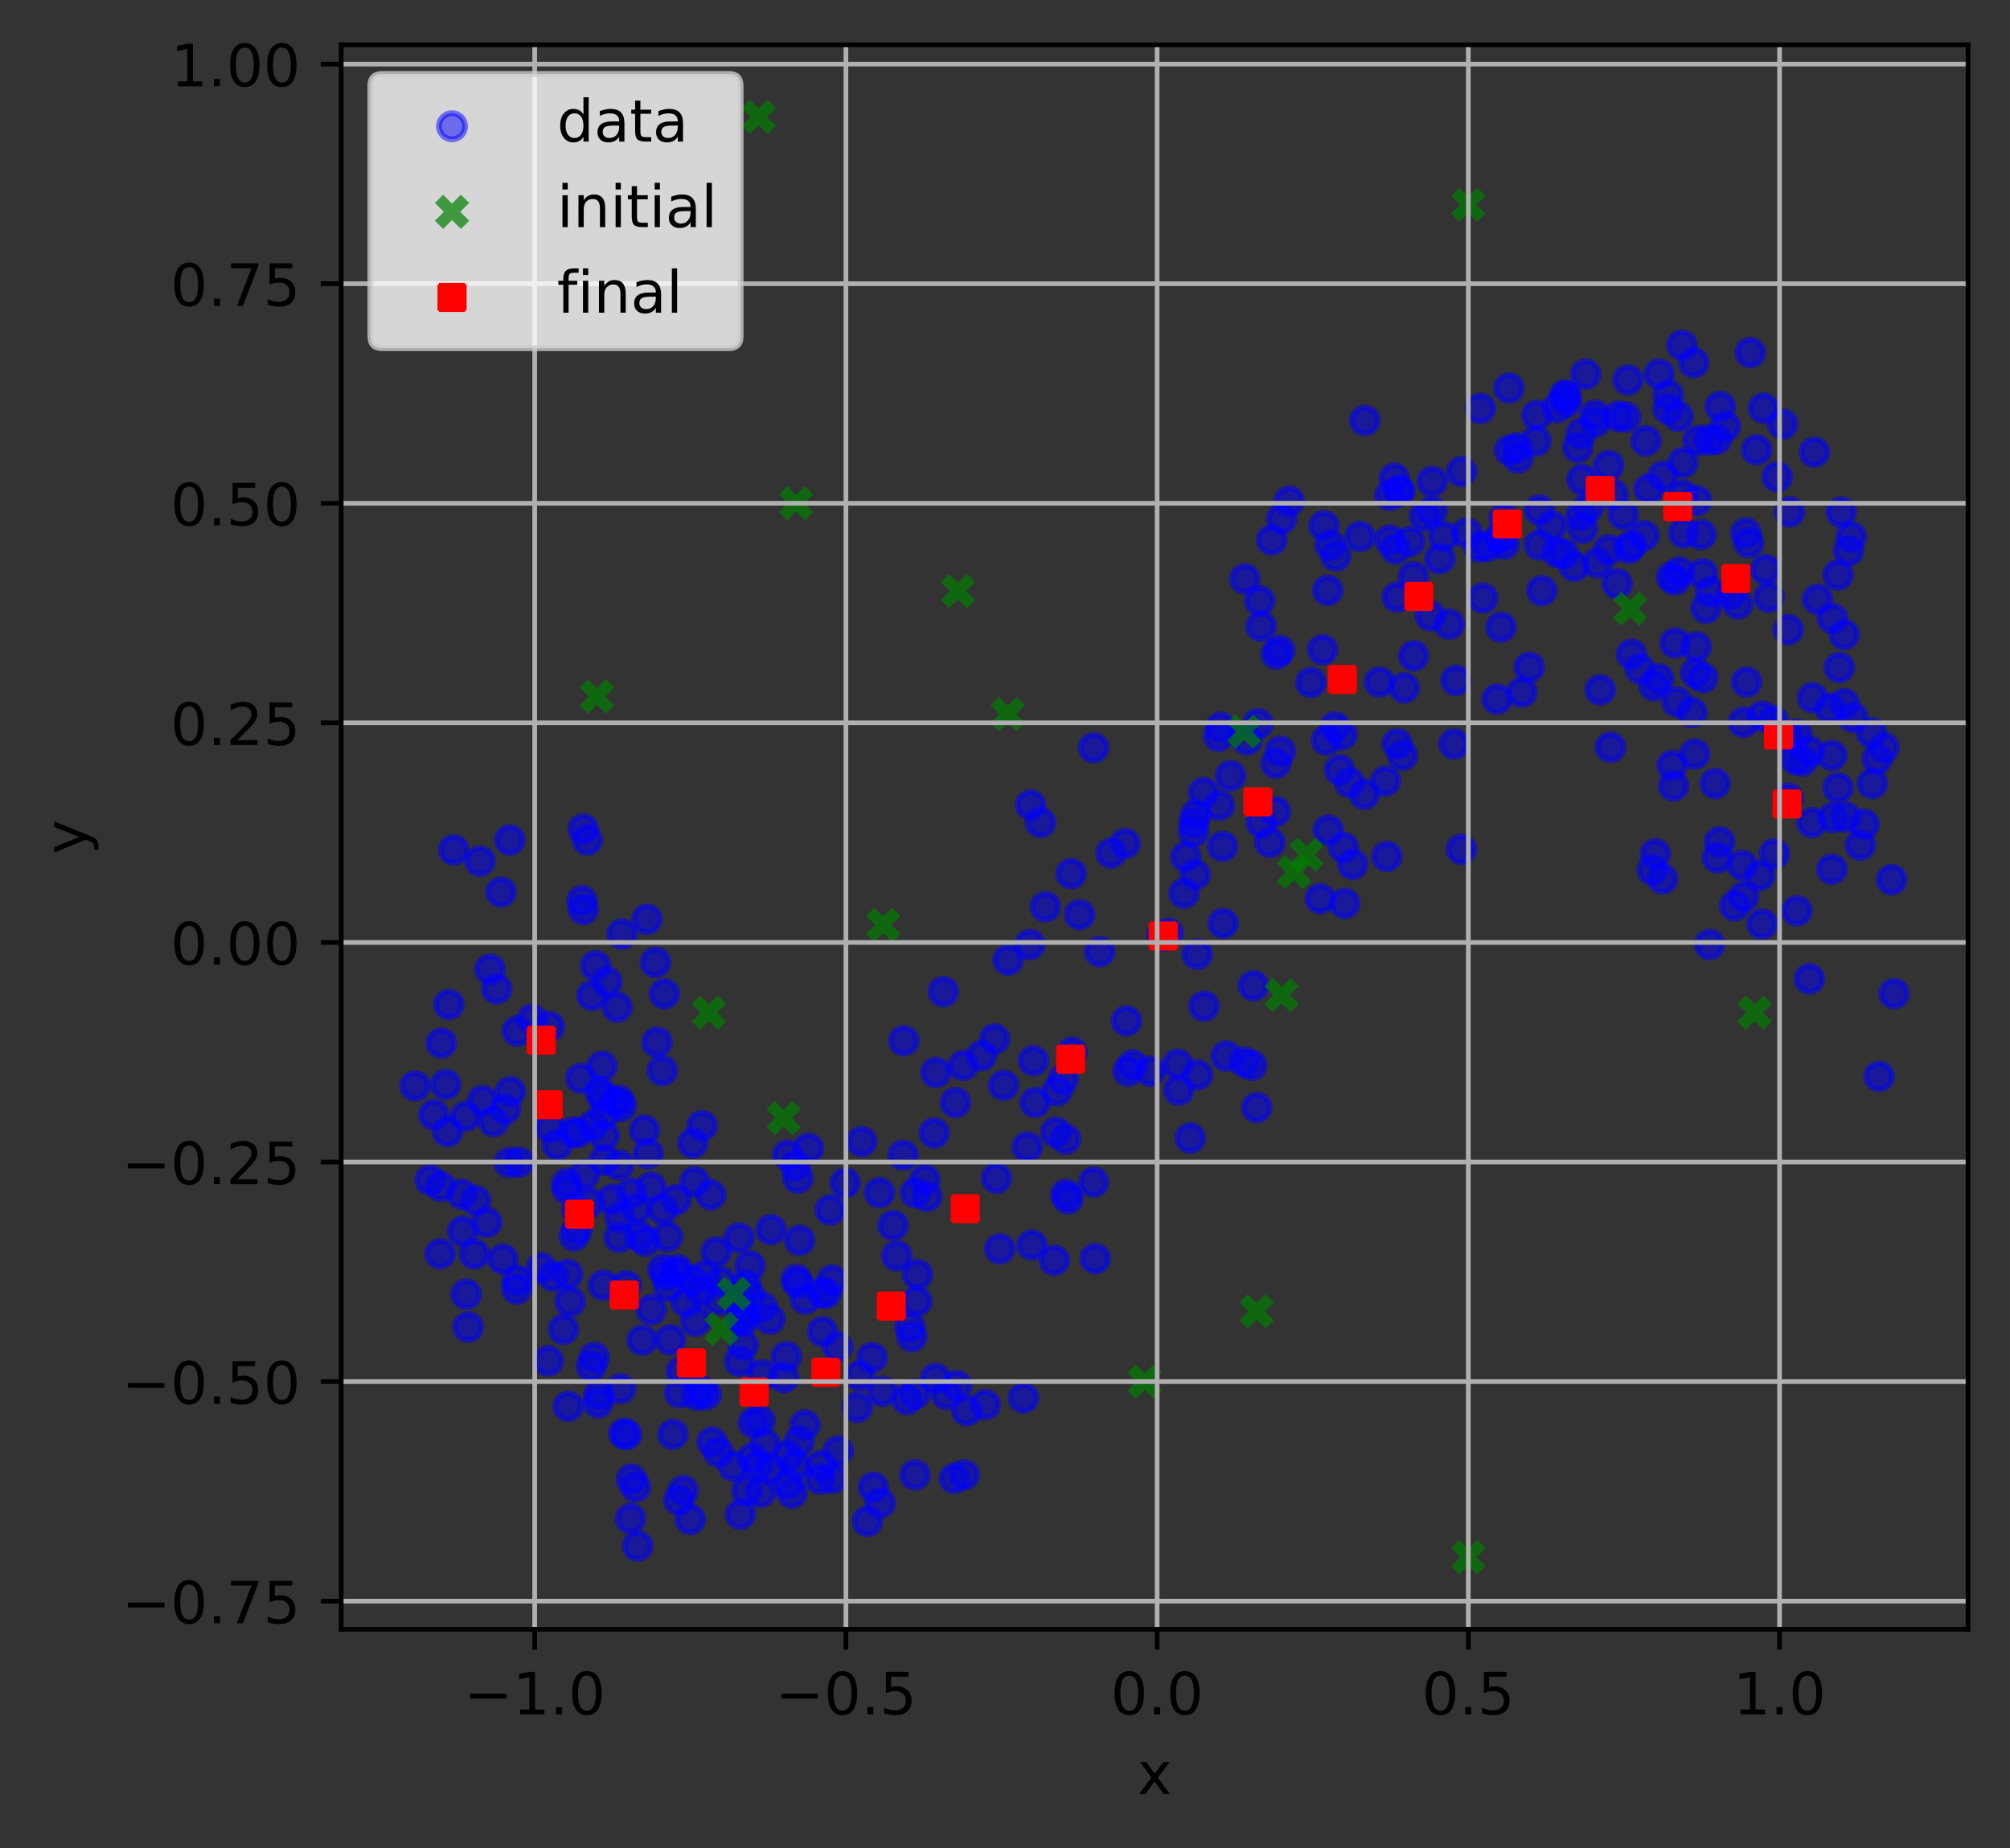<?xml version="1.0" encoding="utf-8" standalone="no"?>
<!DOCTYPE svg PUBLIC "-//W3C//DTD SVG 1.1//EN"
  "http://www.w3.org/Graphics/SVG/1.1/DTD/svg11.dtd">
<!-- Created with matplotlib (https://matplotlib.org/) -->
<svg height="317.041pt" version="1.1" viewBox="0 0 344.723 317.041" width="344.723pt" xmlns="http://www.w3.org/2000/svg" xmlns:xlink="http://www.w3.org/1999/xlink">
 <rect x="0" y="0" width="344.723" height="317.041" fill="#333333" stroke="none"/>
 <defs>
  <style type="text/css">
*{stroke-linecap:butt;stroke-linejoin:round;}
  </style>
 </defs>
 <g id="figure_1">
  <g id="patch_1">
   <path d="M 0 317.041 
L 344.723 317.041 
L 344.723 0 
L 0 0 
z
" style="fill:none;"/>
  </g>
  <g id="axes_1">
   <g id="patch_2">
    <path d="M 58.523 279.485 
L 337.523 279.485 
L 337.523 7.685 
L 58.523 7.685 
z
" style="fill:none;"/>
   </g>
   <g id="PathCollection_1">
    <defs>
     <path d="M 0 2.236 
C 0.593 2.236 1.162 2 1.581 1.581 
C 2 1.162 2.236 0.593 2.236 0 
C 2.236 -0.593 2 -1.162 1.581 -1.581 
C 1.162 -2 0.593 -2.236 0 -2.236 
C -0.593 -2.236 -1.162 -2 -1.581 -1.581 
C -2 -1.162 -2.236 -0.593 -2.236 0 
C -2.236 0.593 -2 1.162 -1.581 1.581 
C -1.162 2 -0.593 2.236 0 2.236 
z
" id="md7a2885847" style="stroke:#0000ff;stroke-opacity:0.5;"/>
    </defs>
    <g clip-path="url(#p86b27ac76a)">
     <use style="fill:#0000ff;fill-opacity:0.5;stroke:#0000ff;stroke-opacity:0.5;" x="206.5" xlink:href="#md7a2885847" y="172.603"/>
     <use style="fill:#0000ff;fill-opacity:0.5;stroke:#0000ff;stroke-opacity:0.5;" x="286.636" xlink:href="#md7a2885847" y="98.973"/>
     <use style="fill:#0000ff;fill-opacity:0.5;stroke:#0000ff;stroke-opacity:0.5;" x="273.933" xlink:href="#md7a2885847" y="96.577"/>
     <use style="fill:#0000ff;fill-opacity:0.5;stroke:#0000ff;stroke-opacity:0.5;" x="226.824" xlink:href="#md7a2885847" y="111.448"/>
     <use style="fill:#0000ff;fill-opacity:0.5;stroke:#0000ff;stroke-opacity:0.5;" x="88.712" xlink:href="#md7a2885847" y="176.867"/>
     <use style="fill:#0000ff;fill-opacity:0.5;stroke:#0000ff;stroke-opacity:0.5;" x="147.019" xlink:href="#md7a2885847" y="241.411"/>
     <use style="fill:#0000ff;fill-opacity:0.5;stroke:#0000ff;stroke-opacity:0.5;" x="264.422" xlink:href="#md7a2885847" y="101.323"/>
     <use style="fill:#0000ff;fill-opacity:0.5;stroke:#0000ff;stroke-opacity:0.5;" x="285.142" xlink:href="#md7a2885847" y="150.765"/>
     <use style="fill:#0000ff;fill-opacity:0.5;stroke:#0000ff;stroke-opacity:0.5;" x="147.446" xlink:href="#md7a2885847" y="235.988"/>
     <use style="fill:#0000ff;fill-opacity:0.5;stroke:#0000ff;stroke-opacity:0.5;" x="149.794" xlink:href="#md7a2885847" y="255.137"/>
     <use style="fill:#0000ff;fill-opacity:0.5;stroke:#0000ff;stroke-opacity:0.5;" x="204.985" xlink:href="#md7a2885847" y="150.013"/>
     <use style="fill:#0000ff;fill-opacity:0.5;stroke:#0000ff;stroke-opacity:0.5;" x="103.412" xlink:href="#md7a2885847" y="188.197"/>
     <use style="fill:#0000ff;fill-opacity:0.5;stroke:#0000ff;stroke-opacity:0.5;" x="103.646" xlink:href="#md7a2885847" y="194.856"/>
     <use style="fill:#0000ff;fill-opacity:0.5;stroke:#0000ff;stroke-opacity:0.5;" x="240.83" xlink:href="#md7a2885847" y="117.987"/>
     <use style="fill:#0000ff;fill-opacity:0.5;stroke:#0000ff;stroke-opacity:0.5;" x="231.98" xlink:href="#md7a2885847" y="148.272"/>
     <use style="fill:#0000ff;fill-opacity:0.5;stroke:#0000ff;stroke-opacity:0.5;" x="81.346" xlink:href="#md7a2885847" y="215.105"/>
     <use style="fill:#0000ff;fill-opacity:0.5;stroke:#0000ff;stroke-opacity:0.5;" x="290.65" xlink:href="#md7a2885847" y="129.347"/>
     <use style="fill:#0000ff;fill-opacity:0.5;stroke:#0000ff;stroke-opacity:0.5;" x="213.395" xlink:href="#md7a2885847" y="182.155"/>
     <use style="fill:#0000ff;fill-opacity:0.5;stroke:#0000ff;stroke-opacity:0.5;" x="138.052" xlink:href="#md7a2885847" y="244.425"/>
     <use style="fill:#0000ff;fill-opacity:0.5;stroke:#0000ff;stroke-opacity:0.5;" x="132.212" xlink:href="#md7a2885847" y="210.932"/>
     <use style="fill:#0000ff;fill-opacity:0.5;stroke:#0000ff;stroke-opacity:0.5;" x="75.475" xlink:href="#md7a2885847" y="215.075"/>
     <use style="fill:#0000ff;fill-opacity:0.5;stroke:#0000ff;stroke-opacity:0.5;" x="172.115" xlink:href="#md7a2885847" y="186.178"/>
     <use style="fill:#0000ff;fill-opacity:0.5;stroke:#0000ff;stroke-opacity:0.5;" x="181.296" xlink:href="#md7a2885847" y="187.112"/>
     <use style="fill:#0000ff;fill-opacity:0.5;stroke:#0000ff;stroke-opacity:0.5;" x="263.407" xlink:href="#md7a2885847" y="75.635"/>
     <use style="fill:#0000ff;fill-opacity:0.5;stroke:#0000ff;stroke-opacity:0.5;" x="108.301" xlink:href="#md7a2885847" y="253.721"/>
     <use style="fill:#0000ff;fill-opacity:0.5;stroke:#0000ff;stroke-opacity:0.5;" x="204.131" xlink:href="#md7a2885847" y="195.218"/>
     <use style="fill:#0000ff;fill-opacity:0.5;stroke:#0000ff;stroke-opacity:0.5;" x="106.678" xlink:href="#md7a2885847" y="160.234"/>
     <use style="fill:#0000ff;fill-opacity:0.5;stroke:#0000ff;stroke-opacity:0.5;" x="158.975" xlink:href="#md7a2885847" y="205.252"/>
     <use style="fill:#0000ff;fill-opacity:0.5;stroke:#0000ff;stroke-opacity:0.5;" x="144.969" xlink:href="#md7a2885847" y="202.932"/>
     <use style="fill:#0000ff;fill-opacity:0.5;stroke:#0000ff;stroke-opacity:0.5;" x="293.052" xlink:href="#md7a2885847" y="75.439"/>
     <use style="fill:#0000ff;fill-opacity:0.5;stroke:#0000ff;stroke-opacity:0.5;" x="106.422" xlink:href="#md7a2885847" y="238.217"/>
     <use style="fill:#0000ff;fill-opacity:0.5;stroke:#0000ff;stroke-opacity:0.5;" x="109.667" xlink:href="#md7a2885847" y="212.062"/>
     <use style="fill:#0000ff;fill-opacity:0.5;stroke:#0000ff;stroke-opacity:0.5;" x="240.52" xlink:href="#md7a2885847" y="129.588"/>
     <use style="fill:#0000ff;fill-opacity:0.5;stroke:#0000ff;stroke-opacity:0.5;" x="299.414" xlink:href="#md7a2885847" y="91.409"/>
     <use style="fill:#0000ff;fill-opacity:0.5;stroke:#0000ff;stroke-opacity:0.5;" x="275.886" xlink:href="#md7a2885847" y="94.302"/>
     <use style="fill:#0000ff;fill-opacity:0.5;stroke:#0000ff;stroke-opacity:0.5;" x="127.889" xlink:href="#md7a2885847" y="220.454"/>
     <use style="fill:#0000ff;fill-opacity:0.5;stroke:#0000ff;stroke-opacity:0.5;" x="283.914" xlink:href="#md7a2885847" y="146.462"/>
     <use style="fill:#0000ff;fill-opacity:0.5;stroke:#0000ff;stroke-opacity:0.5;" x="238.353" xlink:href="#md7a2885847" y="92.63"/>
     <use style="fill:#0000ff;fill-opacity:0.5;stroke:#0000ff;stroke-opacity:0.5;" x="267.101" xlink:href="#md7a2885847" y="69.924"/>
     <use style="fill:#0000ff;fill-opacity:0.5;stroke:#0000ff;stroke-opacity:0.5;" x="306.694" xlink:href="#md7a2885847" y="136.94"/>
     <use style="fill:#0000ff;fill-opacity:0.5;stroke:#0000ff;stroke-opacity:0.5;" x="150.947" xlink:href="#md7a2885847" y="257.819"/>
     <use style="fill:#0000ff;fill-opacity:0.5;stroke:#0000ff;stroke-opacity:0.5;" x="273.581" xlink:href="#md7a2885847" y="71.205"/>
     <use style="fill:#0000ff;fill-opacity:0.5;stroke:#0000ff;stroke-opacity:0.5;" x="211.058" xlink:href="#md7a2885847" y="133.083"/>
     <use style="fill:#0000ff;fill-opacity:0.5;stroke:#0000ff;stroke-opacity:0.5;" x="268.318" xlink:href="#md7a2885847" y="67.785"/>
     <use style="fill:#0000ff;fill-opacity:0.5;stroke:#0000ff;stroke-opacity:0.5;" x="98.458" xlink:href="#md7a2885847" y="212.017"/>
     <use style="fill:#0000ff;fill-opacity:0.5;stroke:#0000ff;stroke-opacity:0.5;" x="107.468" xlink:href="#md7a2885847" y="246.097"/>
     <use style="fill:#0000ff;fill-opacity:0.5;stroke:#0000ff;stroke-opacity:0.5;" x="271.147" xlink:href="#md7a2885847" y="74.354"/>
     <use style="fill:#0000ff;fill-opacity:0.5;stroke:#0000ff;stroke-opacity:0.5;" x="161.793" xlink:href="#md7a2885847" y="170.111"/>
     <use style="fill:#0000ff;fill-opacity:0.5;stroke:#0000ff;stroke-opacity:0.5;" x="293.351" xlink:href="#md7a2885847" y="101.549"/>
     <use style="fill:#0000ff;fill-opacity:0.5;stroke:#0000ff;stroke-opacity:0.5;" x="153.819" xlink:href="#md7a2885847" y="215.437"/>
     <use style="fill:#0000ff;fill-opacity:0.5;stroke:#0000ff;stroke-opacity:0.5;" x="115.389" xlink:href="#md7a2885847" y="246.052"/>
     <use style="fill:#0000ff;fill-opacity:0.5;stroke:#0000ff;stroke-opacity:0.5;" x="103.625" xlink:href="#md7a2885847" y="191.18"/>
     <use style="fill:#0000ff;fill-opacity:0.5;stroke:#0000ff;stroke-opacity:0.5;" x="286.134" xlink:href="#md7a2885847" y="67.785"/>
     <use style="fill:#0000ff;fill-opacity:0.5;stroke:#0000ff;stroke-opacity:0.5;" x="123.203" xlink:href="#md7a2885847" y="249.095"/>
     <use style="fill:#0000ff;fill-opacity:0.5;stroke:#0000ff;stroke-opacity:0.5;" x="324.842" xlink:href="#md7a2885847" y="170.45"/>
     <use style="fill:#0000ff;fill-opacity:0.5;stroke:#0000ff;stroke-opacity:0.5;" x="205.328" xlink:href="#md7a2885847" y="163.697"/>
     <use style="fill:#0000ff;fill-opacity:0.5;stroke:#0000ff;stroke-opacity:0.5;" x="219.811" xlink:href="#md7a2885847" y="88.999"/>
     <use style="fill:#0000ff;fill-opacity:0.5;stroke:#0000ff;stroke-opacity:0.5;" x="290.874" xlink:href="#md7a2885847" y="110.966"/>
     <use style="fill:#0000ff;fill-opacity:0.5;stroke:#0000ff;stroke-opacity:0.5;" x="245.57" xlink:href="#md7a2885847" y="87.673"/>
     <use style="fill:#0000ff;fill-opacity:0.5;stroke:#0000ff;stroke-opacity:0.5;" x="185.149" xlink:href="#md7a2885847" y="156.934"/>
     <use style="fill:#0000ff;fill-opacity:0.5;stroke:#0000ff;stroke-opacity:0.5;" x="156.381" xlink:href="#md7a2885847" y="229.298"/>
     <use style="fill:#0000ff;fill-opacity:0.5;stroke:#0000ff;stroke-opacity:0.5;" x="157.352" xlink:href="#md7a2885847" y="218.646"/>
     <use style="fill:#0000ff;fill-opacity:0.5;stroke:#0000ff;stroke-opacity:0.5;" x="234.083" xlink:href="#md7a2885847" y="72.139"/>
     <use style="fill:#0000ff;fill-opacity:0.5;stroke:#0000ff;stroke-opacity:0.5;" x="270.592" xlink:href="#md7a2885847" y="76.765"/>
     <use style="fill:#0000ff;fill-opacity:0.5;stroke:#0000ff;stroke-opacity:0.5;" x="97.455" xlink:href="#md7a2885847" y="241.231"/>
     <use style="fill:#0000ff;fill-opacity:0.5;stroke:#0000ff;stroke-opacity:0.5;" x="316.515" xlink:href="#md7a2885847" y="140.164"/>
     <use style="fill:#0000ff;fill-opacity:0.5;stroke:#0000ff;stroke-opacity:0.5;" x="102.899" xlink:href="#md7a2885847" y="187.262"/>
     <use style="fill:#0000ff;fill-opacity:0.5;stroke:#0000ff;stroke-opacity:0.5;" x="266.994" xlink:href="#md7a2885847" y="94.754"/>
     <use style="fill:#0000ff;fill-opacity:0.5;stroke:#0000ff;stroke-opacity:0.5;" x="150.83" xlink:href="#md7a2885847" y="204.589"/>
     <use style="fill:#0000ff;fill-opacity:0.5;stroke:#0000ff;stroke-opacity:0.5;" x="290.159" xlink:href="#md7a2885847" y="122.205"/>
     <use style="fill:#0000ff;fill-opacity:0.5;stroke:#0000ff;stroke-opacity:0.5;" x="285.184" xlink:href="#md7a2885847" y="81.661"/>
     <use style="fill:#0000ff;fill-opacity:0.5;stroke:#0000ff;stroke-opacity:0.5;" x="282.291" xlink:href="#md7a2885847" y="75.62"/>
     <use style="fill:#0000ff;fill-opacity:0.5;stroke:#0000ff;stroke-opacity:0.5;" x="296.852" xlink:href="#md7a2885847" y="101.926"/>
     <use style="fill:#0000ff;fill-opacity:0.5;stroke:#0000ff;stroke-opacity:0.5;" x="106.134" xlink:href="#md7a2885847" y="199.828"/>
     <use style="fill:#0000ff;fill-opacity:0.5;stroke:#0000ff;stroke-opacity:0.5;" x="126.992" xlink:href="#md7a2885847" y="259.763"/>
     <use style="fill:#0000ff;fill-opacity:0.5;stroke:#0000ff;stroke-opacity:0.5;" x="218.84" xlink:href="#md7a2885847" y="130.944"/>
     <use style="fill:#0000ff;fill-opacity:0.5;stroke:#0000ff;stroke-opacity:0.5;" x="130.451" xlink:href="#md7a2885847" y="256.011"/>
     <use style="fill:#0000ff;fill-opacity:0.5;stroke:#0000ff;stroke-opacity:0.5;" x="116.563" xlink:href="#md7a2885847" y="238.941"/>
     <use style="fill:#0000ff;fill-opacity:0.5;stroke:#0000ff;stroke-opacity:0.5;" x="298.026" xlink:href="#md7a2885847" y="103.613"/>
     <use style="fill:#0000ff;fill-opacity:0.5;stroke:#0000ff;stroke-opacity:0.5;" x="182.79" xlink:href="#md7a2885847" y="204.86"/>
     <use style="fill:#0000ff;fill-opacity:0.5;stroke:#0000ff;stroke-opacity:0.5;" x="308.189" xlink:href="#md7a2885847" y="125.972"/>
     <use style="fill:#0000ff;fill-opacity:0.5;stroke:#0000ff;stroke-opacity:0.5;" x="258.871" xlink:href="#md7a2885847" y="77.217"/>
     <use style="fill:#0000ff;fill-opacity:0.5;stroke:#0000ff;stroke-opacity:0.5;" x="108.269" xlink:href="#md7a2885847" y="204.649"/>
     <use style="fill:#0000ff;fill-opacity:0.5;stroke:#0000ff;stroke-opacity:0.5;" x="180.837" xlink:href="#md7a2885847" y="216.19"/>
     <use style="fill:#0000ff;fill-opacity:0.5;stroke:#0000ff;stroke-opacity:0.5;" x="257.953" xlink:href="#md7a2885847" y="88.878"/>
     <use style="fill:#0000ff;fill-opacity:0.5;stroke:#0000ff;stroke-opacity:0.5;" x="249.37" xlink:href="#md7a2885847" y="127.629"/>
     <use style="fill:#0000ff;fill-opacity:0.5;stroke:#0000ff;stroke-opacity:0.5;" x="306.801" xlink:href="#md7a2885847" y="126.424"/>
     <use style="fill:#0000ff;fill-opacity:0.5;stroke:#0000ff;stroke-opacity:0.5;" x="115.976" xlink:href="#md7a2885847" y="205.794"/>
     <use style="fill:#0000ff;fill-opacity:0.5;stroke:#0000ff;stroke-opacity:0.5;" x="205.412" xlink:href="#md7a2885847" y="184.37"/>
     <use style="fill:#0000ff;fill-opacity:0.5;stroke:#0000ff;stroke-opacity:0.5;" x="101.704" xlink:href="#md7a2885847" y="193.018"/>
     <use style="fill:#0000ff;fill-opacity:0.5;stroke:#0000ff;stroke-opacity:0.5;" x="190.563" xlink:href="#md7a2885847" y="146.342"/>
     <use style="fill:#0000ff;fill-opacity:0.5;stroke:#0000ff;stroke-opacity:0.5;" x="294.162" xlink:href="#md7a2885847" y="134.409"/>
     <use style="fill:#0000ff;fill-opacity:0.5;stroke:#0000ff;stroke-opacity:0.5;" x="227.71" xlink:href="#md7a2885847" y="101.263"/>
     <use style="fill:#0000ff;fill-opacity:0.5;stroke:#0000ff;stroke-opacity:0.5;" x="227.806" xlink:href="#md7a2885847" y="142.394"/>
     <use style="fill:#0000ff;fill-opacity:0.5;stroke:#0000ff;stroke-opacity:0.5;" x="314.38" xlink:href="#md7a2885847" y="140.225"/>
     <use style="fill:#0000ff;fill-opacity:0.5;stroke:#0000ff;stroke-opacity:0.5;" x="194.243" xlink:href="#md7a2885847" y="182.667"/>
     <use style="fill:#0000ff;fill-opacity:0.5;stroke:#0000ff;stroke-opacity:0.5;" x="106.187" xlink:href="#md7a2885847" y="212.273"/>
     <use style="fill:#0000ff;fill-opacity:0.5;stroke:#0000ff;stroke-opacity:0.5;" x="75.582" xlink:href="#md7a2885847" y="203.534"/>
     <use style="fill:#0000ff;fill-opacity:0.5;stroke:#0000ff;stroke-opacity:0.5;" x="132.159" xlink:href="#md7a2885847" y="251.988"/>
     <use style="fill:#0000ff;fill-opacity:0.5;stroke:#0000ff;stroke-opacity:0.5;" x="230.411" xlink:href="#md7a2885847" y="145.377"/>
     <use style="fill:#0000ff;fill-opacity:0.5;stroke:#0000ff;stroke-opacity:0.5;" x="87.431" xlink:href="#md7a2885847" y="144.097"/>
     <use style="fill:#0000ff;fill-opacity:0.5;stroke:#0000ff;stroke-opacity:0.5;" x="227.07" xlink:href="#md7a2885847" y="90.204"/>
     <use style="fill:#0000ff;fill-opacity:0.5;stroke:#0000ff;stroke-opacity:0.5;" x="209.68" xlink:href="#md7a2885847" y="145.197"/>
     <use style="fill:#0000ff;fill-opacity:0.5;stroke:#0000ff;stroke-opacity:0.5;" x="233.229" xlink:href="#md7a2885847" y="92.027"/>
     <use style="fill:#0000ff;fill-opacity:0.5;stroke:#0000ff;stroke-opacity:0.5;" x="99.067" xlink:href="#md7a2885847" y="194.283"/>
     <use style="fill:#0000ff;fill-opacity:0.5;stroke:#0000ff;stroke-opacity:0.5;" x="294.92" xlink:href="#md7a2885847" y="144.413"/>
     <use style="fill:#0000ff;fill-opacity:0.5;stroke:#0000ff;stroke-opacity:0.5;" x="317.476" xlink:href="#md7a2885847" y="92.072"/>
     <use style="fill:#0000ff;fill-opacity:0.5;stroke:#0000ff;stroke-opacity:0.5;" x="113.67" xlink:href="#md7a2885847" y="217.757"/>
     <use style="fill:#0000ff;fill-opacity:0.5;stroke:#0000ff;stroke-opacity:0.5;" x="136.824" xlink:href="#md7a2885847" y="220.138"/>
     <use style="fill:#0000ff;fill-opacity:0.5;stroke:#0000ff;stroke-opacity:0.5;" x="110.532" xlink:href="#md7a2885847" y="193.862"/>
     <use style="fill:#0000ff;fill-opacity:0.5;stroke:#0000ff;stroke-opacity:0.5;" x="86.684" xlink:href="#md7a2885847" y="190.276"/>
     <use style="fill:#0000ff;fill-opacity:0.5;stroke:#0000ff;stroke-opacity:0.5;" x="182.331" xlink:href="#md7a2885847" y="185.153"/>
     <use style="fill:#0000ff;fill-opacity:0.5;stroke:#0000ff;stroke-opacity:0.5;" x="155.003" xlink:href="#md7a2885847" y="178.524"/>
     <use style="fill:#0000ff;fill-opacity:0.5;stroke:#0000ff;stroke-opacity:0.5;" x="129.981" xlink:href="#md7a2885847" y="251.325"/>
     <use style="fill:#0000ff;fill-opacity:0.5;stroke:#0000ff;stroke-opacity:0.5;" x="156.925" xlink:href="#md7a2885847" y="252.998"/>
     <use style="fill:#0000ff;fill-opacity:0.5;stroke:#0000ff;stroke-opacity:0.5;" x="286.796" xlink:href="#md7a2885847" y="131.275"/>
     <use style="fill:#0000ff;fill-opacity:0.5;stroke:#0000ff;stroke-opacity:0.5;" x="101.084" xlink:href="#md7a2885847" y="206.307"/>
     <use style="fill:#0000ff;fill-opacity:0.5;stroke:#0000ff;stroke-opacity:0.5;" x="309.149" xlink:href="#md7a2885847" y="130.522"/>
     <use style="fill:#0000ff;fill-opacity:0.5;stroke:#0000ff;stroke-opacity:0.5;" x="165.209" xlink:href="#md7a2885847" y="182.773"/>
     <use style="fill:#0000ff;fill-opacity:0.5;stroke:#0000ff;stroke-opacity:0.5;" x="123.651" xlink:href="#md7a2885847" y="219.851"/>
     <use style="fill:#0000ff;fill-opacity:0.5;stroke:#0000ff;stroke-opacity:0.5;" x="177.229" xlink:href="#md7a2885847" y="181.959"/>
     <use style="fill:#0000ff;fill-opacity:0.5;stroke:#0000ff;stroke-opacity:0.5;" x="292.582" xlink:href="#md7a2885847" y="104.336"/>
     <use style="fill:#0000ff;fill-opacity:0.5;stroke:#0000ff;stroke-opacity:0.5;" x="170.589" xlink:href="#md7a2885847" y="178.223"/>
     <use style="fill:#0000ff;fill-opacity:0.5;stroke:#0000ff;stroke-opacity:0.5;" x="76.756" xlink:href="#md7a2885847" y="194.118"/>
     <use style="fill:#0000ff;fill-opacity:0.5;stroke:#0000ff;stroke-opacity:0.5;" x="85.937" xlink:href="#md7a2885847" y="153.027"/>
     <use style="fill:#0000ff;fill-opacity:0.5;stroke:#0000ff;stroke-opacity:0.5;" x="97.22" xlink:href="#md7a2885847" y="202.977"/>
     <use style="fill:#0000ff;fill-opacity:0.5;stroke:#0000ff;stroke-opacity:0.5;" x="299.04" xlink:href="#md7a2885847" y="153.821"/>
     <use style="fill:#0000ff;fill-opacity:0.5;stroke:#0000ff;stroke-opacity:0.5;" x="116.862" xlink:href="#md7a2885847" y="235.249"/>
     <use style="fill:#0000ff;fill-opacity:0.5;stroke:#0000ff;stroke-opacity:0.5;" x="171.475" xlink:href="#md7a2885847" y="214.231"/>
     <use style="fill:#0000ff;fill-opacity:0.5;stroke:#0000ff;stroke-opacity:0.5;" x="73.767" xlink:href="#md7a2885847" y="202.419"/>
     <use style="fill:#0000ff;fill-opacity:0.5;stroke:#0000ff;stroke-opacity:0.5;" x="135.842" xlink:href="#md7a2885847" y="256.147"/>
     <use style="fill:#0000ff;fill-opacity:0.5;stroke:#0000ff;stroke-opacity:0.5;" x="183.858" xlink:href="#md7a2885847" y="180.482"/>
     <use style="fill:#0000ff;fill-opacity:0.5;stroke:#0000ff;stroke-opacity:0.5;" x="314.167" xlink:href="#md7a2885847" y="129.588"/>
     <use style="fill:#0000ff;fill-opacity:0.5;stroke:#0000ff;stroke-opacity:0.5;" x="84.015" xlink:href="#md7a2885847" y="166.261"/>
     <use style="fill:#0000ff;fill-opacity:0.5;stroke:#0000ff;stroke-opacity:0.5;" x="200.36" xlink:href="#md7a2885847" y="160.111"/>
     <use style="fill:#0000ff;fill-opacity:0.5;stroke:#0000ff;stroke-opacity:0.5;" x="170.909" xlink:href="#md7a2885847" y="202.118"/>
     <use style="fill:#0000ff;fill-opacity:0.5;stroke:#0000ff;stroke-opacity:0.5;" x="148.769" xlink:href="#md7a2885847" y="260.968"/>
     <use style="fill:#0000ff;fill-opacity:0.5;stroke:#0000ff;stroke-opacity:0.5;" x="292.048" xlink:href="#md7a2885847" y="116.269"/>
     <use style="fill:#0000ff;fill-opacity:0.5;stroke:#0000ff;stroke-opacity:0.5;" x="103.625" xlink:href="#md7a2885847" y="199.014"/>
     <use style="fill:#0000ff;fill-opacity:0.5;stroke:#0000ff;stroke-opacity:0.5;" x="214.975" xlink:href="#md7a2885847" y="169.097"/>
     <use style="fill:#0000ff;fill-opacity:0.5;stroke:#0000ff;stroke-opacity:0.5;" x="218.882" xlink:href="#md7a2885847" y="112.231"/>
     <use style="fill:#0000ff;fill-opacity:0.5;stroke:#0000ff;stroke-opacity:0.5;" x="288.622" xlink:href="#md7a2885847" y="79.371"/>
     <use style="fill:#0000ff;fill-opacity:0.5;stroke:#0000ff;stroke-opacity:0.5;" x="116.414" xlink:href="#md7a2885847" y="257.337"/>
     <use style="fill:#0000ff;fill-opacity:0.5;stroke:#0000ff;stroke-opacity:0.5;" x="315.234" xlink:href="#md7a2885847" y="98.641"/>
     <use style="fill:#0000ff;fill-opacity:0.5;stroke:#0000ff;stroke-opacity:0.5;" x="94.231" xlink:href="#md7a2885847" y="176.115"/>
     <use style="fill:#0000ff;fill-opacity:0.5;stroke:#0000ff;stroke-opacity:0.5;" x="160.224" xlink:href="#md7a2885847" y="194.344"/>
     <use style="fill:#0000ff;fill-opacity:0.5;stroke:#0000ff;stroke-opacity:0.5;" x="239.634" xlink:href="#md7a2885847" y="102.408"/>
     <use style="fill:#0000ff;fill-opacity:0.5;stroke:#0000ff;stroke-opacity:0.5;" x="271.947" xlink:href="#md7a2885847" y="64.184"/>
     <use style="fill:#0000ff;fill-opacity:0.5;stroke:#0000ff;stroke-opacity:0.5;" x="111.695" xlink:href="#md7a2885847" y="224.673"/>
     <use style="fill:#0000ff;fill-opacity:0.5;stroke:#0000ff;stroke-opacity:0.5;" x="110.959" xlink:href="#md7a2885847" y="157.7"/>
     <use style="fill:#0000ff;fill-opacity:0.5;stroke:#0000ff;stroke-opacity:0.5;" x="302.83" xlink:href="#md7a2885847" y="97.707"/>
     <use style="fill:#0000ff;fill-opacity:0.5;stroke:#0000ff;stroke-opacity:0.5;" x="120.897" xlink:href="#md7a2885847" y="218.782"/>
     <use style="fill:#0000ff;fill-opacity:0.5;stroke:#0000ff;stroke-opacity:0.5;" x="310.857" xlink:href="#md7a2885847" y="119.674"/>
     <use style="fill:#0000ff;fill-opacity:0.5;stroke:#0000ff;stroke-opacity:0.5;" x="134.422" xlink:href="#md7a2885847" y="236.319"/>
     <use style="fill:#0000ff;fill-opacity:0.5;stroke:#0000ff;stroke-opacity:0.5;" x="209.125" xlink:href="#md7a2885847" y="138.161"/>
     <use style="fill:#0000ff;fill-opacity:0.5;stroke:#0000ff;stroke-opacity:0.5;" x="149.559" xlink:href="#md7a2885847" y="232.854"/>
     <use style="fill:#0000ff;fill-opacity:0.5;stroke:#0000ff;stroke-opacity:0.5;" x="287.255" xlink:href="#md7a2885847" y="110.303"/>
     <use style="fill:#0000ff;fill-opacity:0.5;stroke:#0000ff;stroke-opacity:0.5;" x="136.429" xlink:href="#md7a2885847" y="199.963"/>
     <use style="fill:#0000ff;fill-opacity:0.5;stroke:#0000ff;stroke-opacity:0.5;" x="288.024" xlink:href="#md7a2885847" y="98.099"/>
     <use style="fill:#0000ff;fill-opacity:0.5;stroke:#0000ff;stroke-opacity:0.5;" x="96.633" xlink:href="#md7a2885847" y="228.032"/>
     <use style="fill:#0000ff;fill-opacity:0.5;stroke:#0000ff;stroke-opacity:0.5;" x="263.589" xlink:href="#md7a2885847" y="71.22"/>
     <use style="fill:#0000ff;fill-opacity:0.5;stroke:#0000ff;stroke-opacity:0.5;" x="203.373" xlink:href="#md7a2885847" y="146.946"/>
     <use style="fill:#0000ff;fill-opacity:0.5;stroke:#0000ff;stroke-opacity:0.5;" x="102.696" xlink:href="#md7a2885847" y="239.257"/>
     <use style="fill:#0000ff;fill-opacity:0.5;stroke:#0000ff;stroke-opacity:0.5;" x="284.544" xlink:href="#md7a2885847" y="64.169"/>
     <use style="fill:#0000ff;fill-opacity:0.5;stroke:#0000ff;stroke-opacity:0.5;" x="188.584" xlink:href="#md7a2885847" y="163.248"/>
     <use style="fill:#0000ff;fill-opacity:0.5;stroke:#0000ff;stroke-opacity:0.5;" x="156.071" xlink:href="#md7a2885847" y="227.641"/>
     <use style="fill:#0000ff;fill-opacity:0.5;stroke:#0000ff;stroke-opacity:0.5;" x="206.434" xlink:href="#md7a2885847" y="135.946"/>
     <use style="fill:#0000ff;fill-opacity:0.5;stroke:#0000ff;stroke-opacity:0.5;" x="238.385" xlink:href="#md7a2885847" y="84.991"/>
     <use style="fill:#0000ff;fill-opacity:0.5;stroke:#0000ff;stroke-opacity:0.5;" x="105.835" xlink:href="#md7a2885847" y="172.767"/>
     <use style="fill:#0000ff;fill-opacity:0.5;stroke:#0000ff;stroke-opacity:0.5;" x="264.016" xlink:href="#md7a2885847" y="87.492"/>
     <use style="fill:#0000ff;fill-opacity:0.5;stroke:#0000ff;stroke-opacity:0.5;" x="302.446" xlink:href="#md7a2885847" y="70.015"/>
     <use style="fill:#0000ff;fill-opacity:0.5;stroke:#0000ff;stroke-opacity:0.5;" x="278.406" xlink:href="#md7a2885847" y="88.29"/>
     <use style="fill:#0000ff;fill-opacity:0.5;stroke:#0000ff;stroke-opacity:0.5;" x="106.966" xlink:href="#md7a2885847" y="245.886"/>
     <use style="fill:#0000ff;fill-opacity:0.5;stroke:#0000ff;stroke-opacity:0.5;" x="102.163" xlink:href="#md7a2885847" y="165.683"/>
     <use style="fill:#0000ff;fill-opacity:0.5;stroke:#0000ff;stroke-opacity:0.5;" x="290.949" xlink:href="#md7a2885847" y="85.865"/>
     <use style="fill:#0000ff;fill-opacity:0.5;stroke:#0000ff;stroke-opacity:0.5;" x="92.79" xlink:href="#md7a2885847" y="217.456"/>
     <use style="fill:#0000ff;fill-opacity:0.5;stroke:#0000ff;stroke-opacity:0.5;" x="209.777" xlink:href="#md7a2885847" y="158.396"/>
     <use style="fill:#0000ff;fill-opacity:0.5;stroke:#0000ff;stroke-opacity:0.5;" x="129.01" xlink:href="#md7a2885847" y="250.12"/>
     <use style="fill:#0000ff;fill-opacity:0.5;stroke:#0000ff;stroke-opacity:0.5;" x="162.294" xlink:href="#md7a2885847" y="239.212"/>
     <use style="fill:#0000ff;fill-opacity:0.5;stroke:#0000ff;stroke-opacity:0.5;" x="176.983" xlink:href="#md7a2885847" y="213.569"/>
     <use style="fill:#0000ff;fill-opacity:0.5;stroke:#0000ff;stroke-opacity:0.5;" x="147.777" xlink:href="#md7a2885847" y="195.82"/>
     <use style="fill:#0000ff;fill-opacity:0.5;stroke:#0000ff;stroke-opacity:0.5;" x="123.246" xlink:href="#md7a2885847" y="222.985"/>
     <use style="fill:#0000ff;fill-opacity:0.5;stroke:#0000ff;stroke-opacity:0.5;" x="110.158" xlink:href="#md7a2885847" y="229.901"/>
     <use style="fill:#0000ff;fill-opacity:0.5;stroke:#0000ff;stroke-opacity:0.5;" x="315.768" xlink:href="#md7a2885847" y="87.854"/>
     <use style="fill:#0000ff;fill-opacity:0.5;stroke:#0000ff;stroke-opacity:0.5;" x="127.419" xlink:href="#md7a2885847" y="226.616"/>
     <use style="fill:#0000ff;fill-opacity:0.5;stroke:#0000ff;stroke-opacity:0.5;" x="288.739" xlink:href="#md7a2885847" y="91.409"/>
     <use style="fill:#0000ff;fill-opacity:0.5;stroke:#0000ff;stroke-opacity:0.5;" x="219.597" xlink:href="#md7a2885847" y="128.865"/>
     <use style="fill:#0000ff;fill-opacity:0.5;stroke:#0000ff;stroke-opacity:0.5;" x="320.999" xlink:href="#md7a2885847" y="125.731"/>
     <use style="fill:#0000ff;fill-opacity:0.5;stroke:#0000ff;stroke-opacity:0.5;" x="107.404" xlink:href="#md7a2885847" y="220.529"/>
     <use style="fill:#0000ff;fill-opacity:0.5;stroke:#0000ff;stroke-opacity:0.5;" x="245.644" xlink:href="#md7a2885847" y="82.58"/>
     <use style="fill:#0000ff;fill-opacity:0.5;stroke:#0000ff;stroke-opacity:0.5;" x="306.694" xlink:href="#md7a2885847" y="108.013"/>
     <use style="fill:#0000ff;fill-opacity:0.5;stroke:#0000ff;stroke-opacity:0.5;" x="315.234" xlink:href="#md7a2885847" y="135.132"/>
     <use style="fill:#0000ff;fill-opacity:0.5;stroke:#0000ff;stroke-opacity:0.5;" x="101.511" xlink:href="#md7a2885847" y="170.756"/>
     <use style="fill:#0000ff;fill-opacity:0.5;stroke:#0000ff;stroke-opacity:0.5;" x="113.659" xlink:href="#md7a2885847" y="207.482"/>
     <use style="fill:#0000ff;fill-opacity:0.5;stroke:#0000ff;stroke-opacity:0.5;" x="291.995" xlink:href="#md7a2885847" y="98.4"/>
     <use style="fill:#0000ff;fill-opacity:0.5;stroke:#0000ff;stroke-opacity:0.5;" x="130.718" xlink:href="#md7a2885847" y="224.206"/>
     <use style="fill:#0000ff;fill-opacity:0.5;stroke:#0000ff;stroke-opacity:0.5;" x="257.429" xlink:href="#md7a2885847" y="107.576"/>
     <use style="fill:#0000ff;fill-opacity:0.5;stroke:#0000ff;stroke-opacity:0.5;" x="317.796" xlink:href="#md7a2885847" y="123.079"/>
     <use style="fill:#0000ff;fill-opacity:0.5;stroke:#0000ff;stroke-opacity:0.5;" x="279.185" xlink:href="#md7a2885847" y="65.178"/>
     <use style="fill:#0000ff;fill-opacity:0.5;stroke:#0000ff;stroke-opacity:0.5;" x="120.417" xlink:href="#md7a2885847" y="193.078"/>
     <use style="fill:#0000ff;fill-opacity:0.5;stroke:#0000ff;stroke-opacity:0.5;" x="300.183" xlink:href="#md7a2885847" y="60.493"/>
     <use style="fill:#0000ff;fill-opacity:0.5;stroke:#0000ff;stroke-opacity:0.5;" x="279.345" xlink:href="#md7a2885847" y="94.091"/>
     <use style="fill:#0000ff;fill-opacity:0.5;stroke:#0000ff;stroke-opacity:0.5;" x="273.634" xlink:href="#md7a2885847" y="72.41"/>
     <use style="fill:#0000ff;fill-opacity:0.5;stroke:#0000ff;stroke-opacity:0.5;" x="156.925" xlink:href="#md7a2885847" y="239.136"/>
     <use style="fill:#0000ff;fill-opacity:0.5;stroke:#0000ff;stroke-opacity:0.5;" x="117.663" xlink:href="#md7a2885847" y="223.332"/>
     <use style="fill:#0000ff;fill-opacity:0.5;stroke:#0000ff;stroke-opacity:0.5;" x="250.683" xlink:href="#md7a2885847" y="80.893"/>
     <use style="fill:#0000ff;fill-opacity:0.5;stroke:#0000ff;stroke-opacity:0.5;" x="201.996" xlink:href="#md7a2885847" y="182.562"/>
     <use style="fill:#0000ff;fill-opacity:0.5;stroke:#0000ff;stroke-opacity:0.5;" x="103.241" xlink:href="#md7a2885847" y="182.893"/>
     <use style="fill:#0000ff;fill-opacity:0.5;stroke:#0000ff;stroke-opacity:0.5;" x="313.846" xlink:href="#md7a2885847" y="121.482"/>
     <use style="fill:#0000ff;fill-opacity:0.5;stroke:#0000ff;stroke-opacity:0.5;" x="283.668" xlink:href="#md7a2885847" y="117.655"/>
     <use style="fill:#0000ff;fill-opacity:0.5;stroke:#0000ff;stroke-opacity:0.5;" x="304.111" xlink:href="#md7a2885847" y="123.621"/>
     <use style="fill:#0000ff;fill-opacity:0.5;stroke:#0000ff;stroke-opacity:0.5;" x="219.491" xlink:href="#md7a2885847" y="111.568"/>
     <use style="fill:#0000ff;fill-opacity:0.5;stroke:#0000ff;stroke-opacity:0.5;" x="176.631" xlink:href="#md7a2885847" y="162.042"/>
     <use style="fill:#0000ff;fill-opacity:0.5;stroke:#0000ff;stroke-opacity:0.5;" x="126.811" xlink:href="#md7a2885847" y="233.517"/>
     <use style="fill:#0000ff;fill-opacity:0.5;stroke:#0000ff;stroke-opacity:0.5;" x="118.837" xlink:href="#md7a2885847" y="196.091"/>
     <use style="fill:#0000ff;fill-opacity:0.5;stroke:#0000ff;stroke-opacity:0.5;" x="295.027" xlink:href="#md7a2885847" y="69.729"/>
     <use style="fill:#0000ff;fill-opacity:0.5;stroke:#0000ff;stroke-opacity:0.5;" x="187.573" xlink:href="#md7a2885847" y="128.262"/>
     <use style="fill:#0000ff;fill-opacity:0.5;stroke:#0000ff;stroke-opacity:0.5;" x="310.751" xlink:href="#md7a2885847" y="141.129"/>
     <use style="fill:#0000ff;fill-opacity:0.5;stroke:#0000ff;stroke-opacity:0.5;" x="288.451" xlink:href="#md7a2885847" y="59.212"/>
     <use style="fill:#0000ff;fill-opacity:0.5;stroke:#0000ff;stroke-opacity:0.5;" x="97.775" xlink:href="#md7a2885847" y="223.271"/>
     <use style="fill:#0000ff;fill-opacity:0.5;stroke:#0000ff;stroke-opacity:0.5;" x="187.842" xlink:href="#md7a2885847" y="215.919"/>
     <use style="fill:#0000ff;fill-opacity:0.5;stroke:#0000ff;stroke-opacity:0.5;" x="109.101" xlink:href="#md7a2885847" y="207.391"/>
     <use style="fill:#0000ff;fill-opacity:0.5;stroke:#0000ff;stroke-opacity:0.5;" x="311.711" xlink:href="#md7a2885847" y="102.8"/>
     <use style="fill:#0000ff;fill-opacity:0.5;stroke:#0000ff;stroke-opacity:0.5;" x="179.3" xlink:href="#md7a2885847" y="155.547"/>
     <use style="fill:#0000ff;fill-opacity:0.5;stroke:#0000ff;stroke-opacity:0.5;" x="126.736" xlink:href="#md7a2885847" y="212.348"/>
     <use style="fill:#0000ff;fill-opacity:0.5;stroke:#0000ff;stroke-opacity:0.5;" x="248.516" xlink:href="#md7a2885847" y="107.093"/>
     <use style="fill:#0000ff;fill-opacity:0.5;stroke:#0000ff;stroke-opacity:0.5;" x="181.05" xlink:href="#md7a2885847" y="194.193"/>
     <use style="fill:#0000ff;fill-opacity:0.5;stroke:#0000ff;stroke-opacity:0.5;" x="94.295" xlink:href="#md7a2885847" y="193.379"/>
     <use style="fill:#0000ff;fill-opacity:0.5;stroke:#0000ff;stroke-opacity:0.5;" x="291.216" xlink:href="#md7a2885847" y="75.559"/>
     <use style="fill:#0000ff;fill-opacity:0.5;stroke:#0000ff;stroke-opacity:0.5;" x="114.225" xlink:href="#md7a2885847" y="218.767"/>
     <use style="fill:#0000ff;fill-opacity:0.5;stroke:#0000ff;stroke-opacity:0.5;" x="135.159" xlink:href="#md7a2885847" y="249.698"/>
     <use style="fill:#0000ff;fill-opacity:0.5;stroke:#0000ff;stroke-opacity:0.5;" x="160.512" xlink:href="#md7a2885847" y="183.978"/>
     <use style="fill:#0000ff;fill-opacity:0.5;stroke:#0000ff;stroke-opacity:0.5;" x="283.391" xlink:href="#md7a2885847" y="149.233"/>
     <use style="fill:#0000ff;fill-opacity:0.5;stroke:#0000ff;stroke-opacity:0.5;" x="154.886" xlink:href="#md7a2885847" y="198.171"/>
     <use style="fill:#0000ff;fill-opacity:0.5;stroke:#0000ff;stroke-opacity:0.5;" x="127.035" xlink:href="#md7a2885847" y="226.074"/>
     <use style="fill:#0000ff;fill-opacity:0.5;stroke:#0000ff;stroke-opacity:0.5;" x="299.008" xlink:href="#md7a2885847" y="123.893"/>
     <use style="fill:#0000ff;fill-opacity:0.5;stroke:#0000ff;stroke-opacity:0.5;" x="213.502" xlink:href="#md7a2885847" y="99.304"/>
     <use style="fill:#0000ff;fill-opacity:0.5;stroke:#0000ff;stroke-opacity:0.5;" x="105.376" xlink:href="#md7a2885847" y="188.92"/>
     <use style="fill:#0000ff;fill-opacity:0.5;stroke:#0000ff;stroke-opacity:0.5;" x="121.111" xlink:href="#md7a2885847" y="239.257"/>
     <use style="fill:#0000ff;fill-opacity:0.5;stroke:#0000ff;stroke-opacity:0.5;" x="121.911" xlink:href="#md7a2885847" y="204.981"/>
     <use style="fill:#0000ff;fill-opacity:0.5;stroke:#0000ff;stroke-opacity:0.5;" x="298.795" xlink:href="#md7a2885847" y="148.406"/>
     <use style="fill:#0000ff;fill-opacity:0.5;stroke:#0000ff;stroke-opacity:0.5;" x="128.658" xlink:href="#md7a2885847" y="222.262"/>
     <use style="fill:#0000ff;fill-opacity:0.5;stroke:#0000ff;stroke-opacity:0.5;" x="106.315" xlink:href="#md7a2885847" y="208.808"/>
     <use style="fill:#0000ff;fill-opacity:0.5;stroke:#0000ff;stroke-opacity:0.5;" x="100.23" xlink:href="#md7a2885847" y="201.485"/>
     <use style="fill:#0000ff;fill-opacity:0.5;stroke:#0000ff;stroke-opacity:0.5;" x="287.031" xlink:href="#md7a2885847" y="134.801"/>
     <use style="fill:#0000ff;fill-opacity:0.5;stroke:#0000ff;stroke-opacity:0.5;" x="153.178" xlink:href="#md7a2885847" y="210.224"/>
     <use style="fill:#0000ff;fill-opacity:0.5;stroke:#0000ff;stroke-opacity:0.5;" x="279.815" xlink:href="#md7a2885847" y="93.519"/>
     <use style="fill:#0000ff;fill-opacity:0.5;stroke:#0000ff;stroke-opacity:0.5;" x="193.197" xlink:href="#md7a2885847" y="175.123"/>
     <use style="fill:#0000ff;fill-opacity:0.5;stroke:#0000ff;stroke-opacity:0.5;" x="276.666" xlink:href="#md7a2885847" y="84.795"/>
     <use style="fill:#0000ff;fill-opacity:0.5;stroke:#0000ff;stroke-opacity:0.5;" x="81.56" xlink:href="#md7a2885847" y="205.945"/>
     <use style="fill:#0000ff;fill-opacity:0.5;stroke:#0000ff;stroke-opacity:0.5;" x="132.042" xlink:href="#md7a2885847" y="226.285"/>
     <use style="fill:#0000ff;fill-opacity:0.5;stroke:#0000ff;stroke-opacity:0.5;" x="250.651" xlink:href="#md7a2885847" y="145.709"/>
     <use style="fill:#0000ff;fill-opacity:0.5;stroke:#0000ff;stroke-opacity:0.5;" x="316.302" xlink:href="#md7a2885847" y="108.856"/>
     <use style="fill:#0000ff;fill-opacity:0.5;stroke:#0000ff;stroke-opacity:0.5;" x="127.665" xlink:href="#md7a2885847" y="225.079"/>
     <use style="fill:#0000ff;fill-opacity:0.5;stroke:#0000ff;stroke-opacity:0.5;" x="253.64" xlink:href="#md7a2885847" y="93.835"/>
     <use style="fill:#0000ff;fill-opacity:0.5;stroke:#0000ff;stroke-opacity:0.5;" x="216.032" xlink:href="#md7a2885847" y="103.071"/>
     <use style="fill:#0000ff;fill-opacity:0.5;stroke:#0000ff;stroke-opacity:0.5;" x="286.092" xlink:href="#md7a2885847" y="70.135"/>
     <use style="fill:#0000ff;fill-opacity:0.5;stroke:#0000ff;stroke-opacity:0.5;" x="203.081" xlink:href="#md7a2885847" y="153.218"/>
     <use style="fill:#0000ff;fill-opacity:0.5;stroke:#0000ff;stroke-opacity:0.5;" x="197.299" xlink:href="#md7a2885847" y="183.767"/>
     <use style="fill:#0000ff;fill-opacity:0.5;stroke:#0000ff;stroke-opacity:0.5;" x="141.681" xlink:href="#md7a2885847" y="221.855"/>
     <use style="fill:#0000ff;fill-opacity:0.5;stroke:#0000ff;stroke-opacity:0.5;" x="74.408" xlink:href="#md7a2885847" y="191.21"/>
     <use style="fill:#0000ff;fill-opacity:0.5;stroke:#0000ff;stroke-opacity:0.5;" x="136.429" xlink:href="#md7a2885847" y="251.31"/>
     <use style="fill:#0000ff;fill-opacity:0.5;stroke:#0000ff;stroke-opacity:0.5;" x="102.568" xlink:href="#md7a2885847" y="240.658"/>
     <use style="fill:#0000ff;fill-opacity:0.5;stroke:#0000ff;stroke-opacity:0.5;" x="317.049" xlink:href="#md7a2885847" y="94.483"/>
     <use style="fill:#0000ff;fill-opacity:0.5;stroke:#0000ff;stroke-opacity:0.5;" x="291.771" xlink:href="#md7a2885847" y="91.711"/>
     <use style="fill:#0000ff;fill-opacity:0.5;stroke:#0000ff;stroke-opacity:0.5;" x="106.55" xlink:href="#md7a2885847" y="189.794"/>
     <use style="fill:#0000ff;fill-opacity:0.5;stroke:#0000ff;stroke-opacity:0.5;" x="116.232" xlink:href="#md7a2885847" y="217.757"/>
     <use style="fill:#0000ff;fill-opacity:0.5;stroke:#0000ff;stroke-opacity:0.5;" x="228.127" xlink:href="#md7a2885847" y="93.488"/>
     <use style="fill:#0000ff;fill-opacity:0.5;stroke:#0000ff;stroke-opacity:0.5;" x="268.585" xlink:href="#md7a2885847" y="67.921"/>
     <use style="fill:#0000ff;fill-opacity:0.5;stroke:#0000ff;stroke-opacity:0.5;" x="130.323" xlink:href="#md7a2885847" y="243.671"/>
     <use style="fill:#0000ff;fill-opacity:0.5;stroke:#0000ff;stroke-opacity:0.5;" x="177.517" xlink:href="#md7a2885847" y="189.131"/>
     <use style="fill:#0000ff;fill-opacity:0.5;stroke:#0000ff;stroke-opacity:0.5;" x="310.324" xlink:href="#md7a2885847" y="167.916"/>
     <use style="fill:#0000ff;fill-opacity:0.5;stroke:#0000ff;stroke-opacity:0.5;" x="120.086" xlink:href="#md7a2885847" y="221.463"/>
     <use style="fill:#0000ff;fill-opacity:0.5;stroke:#0000ff;stroke-opacity:0.5;" x="168.336" xlink:href="#md7a2885847" y="181.085"/>
     <use style="fill:#0000ff;fill-opacity:0.5;stroke:#0000ff;stroke-opacity:0.5;" x="112.667" xlink:href="#md7a2885847" y="178.795"/>
     <use style="fill:#0000ff;fill-opacity:0.5;stroke:#0000ff;stroke-opacity:0.5;" x="204.789" xlink:href="#md7a2885847" y="141.159"/>
     <use style="fill:#0000ff;fill-opacity:0.5;stroke:#0000ff;stroke-opacity:0.5;" x="275.886" xlink:href="#md7a2885847" y="79.838"/>
     <use style="fill:#0000ff;fill-opacity:0.5;stroke:#0000ff;stroke-opacity:0.5;" x="284.501" xlink:href="#md7a2885847" y="116.45"/>
     <use style="fill:#0000ff;fill-opacity:0.5;stroke:#0000ff;stroke-opacity:0.5;" x="322.28" xlink:href="#md7a2885847" y="184.656"/>
     <use style="fill:#0000ff;fill-opacity:0.5;stroke:#0000ff;stroke-opacity:0.5;" x="85.189" xlink:href="#md7a2885847" y="169.632"/>
     <use style="fill:#0000ff;fill-opacity:0.5;stroke:#0000ff;stroke-opacity:0.5;" x="314.167" xlink:href="#md7a2885847" y="149.099"/>
     <use style="fill:#0000ff;fill-opacity:0.5;stroke:#0000ff;stroke-opacity:0.5;" x="155.537" xlink:href="#md7a2885847" y="240.086"/>
     <use style="fill:#0000ff;fill-opacity:0.5;stroke:#0000ff;stroke-opacity:0.5;" x="287.597" xlink:href="#md7a2885847" y="120.397"/>
     <use style="fill:#0000ff;fill-opacity:0.5;stroke:#0000ff;stroke-opacity:0.5;" x="299.916" xlink:href="#md7a2885847" y="93.097"/>
     <use style="fill:#0000ff;fill-opacity:0.5;stroke:#0000ff;stroke-opacity:0.5;" x="277.338" xlink:href="#md7a2885847" y="100.118"/>
     <use style="fill:#0000ff;fill-opacity:0.5;stroke:#0000ff;stroke-opacity:0.5;" x="239.88" xlink:href="#md7a2885847" y="84.177"/>
     <use style="fill:#0000ff;fill-opacity:0.5;stroke:#0000ff;stroke-opacity:0.5;" x="314.273" xlink:href="#md7a2885847" y="106.084"/>
     <use style="fill:#0000ff;fill-opacity:0.5;stroke:#0000ff;stroke-opacity:0.5;" x="304.335" xlink:href="#md7a2885847" y="146.462"/>
     <use style="fill:#0000ff;fill-opacity:0.5;stroke:#0000ff;stroke-opacity:0.5;" x="216.32" xlink:href="#md7a2885847" y="141.159"/>
     <use style="fill:#0000ff;fill-opacity:0.5;stroke:#0000ff;stroke-opacity:0.5;" x="202.151" xlink:href="#md7a2885847" y="187.021"/>
     <use style="fill:#0000ff;fill-opacity:0.5;stroke:#0000ff;stroke-opacity:0.5;" x="254.291" xlink:href="#md7a2885847" y="102.604"/>
     <use style="fill:#0000ff;fill-opacity:0.5;stroke:#0000ff;stroke-opacity:0.5;" x="122.114" xlink:href="#md7a2885847" y="247.378"/>
     <use style="fill:#0000ff;fill-opacity:0.5;stroke:#0000ff;stroke-opacity:0.5;" x="269.983" xlink:href="#md7a2885847" y="97.165"/>
     <use style="fill:#0000ff;fill-opacity:0.5;stroke:#0000ff;stroke-opacity:0.5;" x="230.614" xlink:href="#md7a2885847" y="154.984"/>
     <use style="fill:#0000ff;fill-opacity:0.5;stroke:#0000ff;stroke-opacity:0.5;" x="319.718" xlink:href="#md7a2885847" y="141.4"/>
     <use style="fill:#0000ff;fill-opacity:0.5;stroke:#0000ff;stroke-opacity:0.5;" x="83.481" xlink:href="#md7a2885847" y="209.681"/>
     <use style="fill:#0000ff;fill-opacity:0.5;stroke:#0000ff;stroke-opacity:0.5;" x="241.791" xlink:href="#md7a2885847" y="92.886"/>
     <use style="fill:#0000ff;fill-opacity:0.5;stroke:#0000ff;stroke-opacity:0.5;" x="281.267" xlink:href="#md7a2885847" y="114.732"/>
     <use style="fill:#0000ff;fill-opacity:0.5;stroke:#0000ff;stroke-opacity:0.5;" x="229.739" xlink:href="#md7a2885847" y="132.059"/>
     <use style="fill:#0000ff;fill-opacity:0.5;stroke:#0000ff;stroke-opacity:0.5;" x="140.656" xlink:href="#md7a2885847" y="253.736"/>
     <use style="fill:#0000ff;fill-opacity:0.5;stroke:#0000ff;stroke-opacity:0.5;" x="268.243" xlink:href="#md7a2885847" y="95.04"/>
     <use style="fill:#0000ff;fill-opacity:0.5;stroke:#0000ff;stroke-opacity:0.5;" x="307.975" xlink:href="#md7a2885847" y="130.311"/>
     <use style="fill:#0000ff;fill-opacity:0.5;stroke:#0000ff;stroke-opacity:0.5;" x="122.84" xlink:href="#md7a2885847" y="214.759"/>
     <use style="fill:#0000ff;fill-opacity:0.5;stroke:#0000ff;stroke-opacity:0.5;" x="242.41" xlink:href="#md7a2885847" y="98.927"/>
     <use style="fill:#0000ff;fill-opacity:0.5;stroke:#0000ff;stroke-opacity:0.5;" x="128.615" xlink:href="#md7a2885847" y="217.154"/>
     <use style="fill:#0000ff;fill-opacity:0.5;stroke:#0000ff;stroke-opacity:0.5;" x="257.995" xlink:href="#md7a2885847" y="93.368"/>
     <use style="fill:#0000ff;fill-opacity:0.5;stroke:#0000ff;stroke-opacity:0.5;" x="230.166" xlink:href="#md7a2885847" y="126.032"/>
     <use style="fill:#0000ff;fill-opacity:0.5;stroke:#0000ff;stroke-opacity:0.5;" x="108.984" xlink:href="#md7a2885847" y="255.092"/>
     <use style="fill:#0000ff;fill-opacity:0.5;stroke:#0000ff;stroke-opacity:0.5;" x="172.895" xlink:href="#md7a2885847" y="164.687"/>
     <use style="fill:#0000ff;fill-opacity:0.5;stroke:#0000ff;stroke-opacity:0.5;" x="324.415" xlink:href="#md7a2885847" y="150.907"/>
     <use style="fill:#0000ff;fill-opacity:0.5;stroke:#0000ff;stroke-opacity:0.5;" x="262.265" xlink:href="#md7a2885847" y="114.461"/>
     <use style="fill:#0000ff;fill-opacity:0.5;stroke:#0000ff;stroke-opacity:0.5;" x="315.448" xlink:href="#md7a2885847" y="114.521"/>
     <use style="fill:#0000ff;fill-opacity:0.5;stroke:#0000ff;stroke-opacity:0.5;" x="301.261" xlink:href="#md7a2885847" y="77.156"/>
     <use style="fill:#0000ff;fill-opacity:0.5;stroke:#0000ff;stroke-opacity:0.5;" x="245.313" xlink:href="#md7a2885847" y="105.632"/>
     <use style="fill:#0000ff;fill-opacity:0.5;stroke:#0000ff;stroke-opacity:0.5;" x="97.348" xlink:href="#md7a2885847" y="218.601"/>
     <use style="fill:#0000ff;fill-opacity:0.5;stroke:#0000ff;stroke-opacity:0.5;" x="106.187" xlink:href="#md7a2885847" y="188.769"/>
     <use style="fill:#0000ff;fill-opacity:0.5;stroke:#0000ff;stroke-opacity:0.5;" x="113.574" xlink:href="#md7a2885847" y="183.646"/>
     <use style="fill:#0000ff;fill-opacity:0.5;stroke:#0000ff;stroke-opacity:0.5;" x="183.708" xlink:href="#md7a2885847" y="149.866"/>
     <use style="fill:#0000ff;fill-opacity:0.5;stroke:#0000ff;stroke-opacity:0.5;" x="310.324" xlink:href="#md7a2885847" y="128.865"/>
     <use style="fill:#0000ff;fill-opacity:0.5;stroke:#0000ff;stroke-opacity:0.5;" x="94.882" xlink:href="#md7a2885847" y="218.962"/>
     <use style="fill:#0000ff;fill-opacity:0.5;stroke:#0000ff;stroke-opacity:0.5;" x="160.469" xlink:href="#md7a2885847" y="236.455"/>
     <use style="fill:#0000ff;fill-opacity:0.5;stroke:#0000ff;stroke-opacity:0.5;" x="255.102" xlink:href="#md7a2885847" y="93.76"/>
     <use style="fill:#0000ff;fill-opacity:0.5;stroke:#0000ff;stroke-opacity:0.5;" x="79.318" xlink:href="#md7a2885847" y="211.218"/>
     <use style="fill:#0000ff;fill-opacity:0.5;stroke:#0000ff;stroke-opacity:0.5;" x="227.497" xlink:href="#md7a2885847" y="126.966"/>
     <use style="fill:#0000ff;fill-opacity:0.5;stroke:#0000ff;stroke-opacity:0.5;" x="82.307" xlink:href="#md7a2885847" y="147.713"/>
     <use style="fill:#0000ff;fill-opacity:0.5;stroke:#0000ff;stroke-opacity:0.5;" x="290.479" xlink:href="#md7a2885847" y="62.21"/>
     <use style="fill:#0000ff;fill-opacity:0.5;stroke:#0000ff;stroke-opacity:0.5;" x="218.743" xlink:href="#md7a2885847" y="139.23"/>
     <use style="fill:#0000ff;fill-opacity:0.5;stroke:#0000ff;stroke-opacity:0.5;" x="302.2" xlink:href="#md7a2885847" y="158.517"/>
     <use style="fill:#0000ff;fill-opacity:0.5;stroke:#0000ff;stroke-opacity:0.5;" x="79.959" xlink:href="#md7a2885847" y="222.006"/>
     <use style="fill:#0000ff;fill-opacity:0.5;stroke:#0000ff;stroke-opacity:0.5;" x="239.133" xlink:href="#md7a2885847" y="82.038"/>
     <use style="fill:#0000ff;fill-opacity:0.5;stroke:#0000ff;stroke-opacity:0.5;" x="276.196" xlink:href="#md7a2885847" y="128.187"/>
     <use style="fill:#0000ff;fill-opacity:0.5;stroke:#0000ff;stroke-opacity:0.5;" x="263.995" xlink:href="#md7a2885847" y="93.488"/>
     <use style="fill:#0000ff;fill-opacity:0.5;stroke:#0000ff;stroke-opacity:0.5;" x="108.13" xlink:href="#md7a2885847" y="260.516"/>
     <use style="fill:#0000ff;fill-opacity:0.5;stroke:#0000ff;stroke-opacity:0.5;" x="111.674" xlink:href="#md7a2885847" y="203.655"/>
     <use style="fill:#0000ff;fill-opacity:0.5;stroke:#0000ff;stroke-opacity:0.5;" x="136.845" xlink:href="#md7a2885847" y="202.118"/>
     <use style="fill:#0000ff;fill-opacity:0.5;stroke:#0000ff;stroke-opacity:0.5;" x="135.063" xlink:href="#md7a2885847" y="198.156"/>
     <use style="fill:#0000ff;fill-opacity:0.5;stroke:#0000ff;stroke-opacity:0.5;" x="103.465" xlink:href="#md7a2885847" y="220.469"/>
     <use style="fill:#0000ff;fill-opacity:0.5;stroke:#0000ff;stroke-opacity:0.5;" x="127.462" xlink:href="#md7a2885847" y="230.699"/>
     <use style="fill:#0000ff;fill-opacity:0.5;stroke:#0000ff;stroke-opacity:0.5;" x="87.324" xlink:href="#md7a2885847" y="199.436"/>
     <use style="fill:#0000ff;fill-opacity:0.5;stroke:#0000ff;stroke-opacity:0.5;" x="205.081" xlink:href="#md7a2885847" y="139.712"/>
     <use style="fill:#0000ff;fill-opacity:0.5;stroke:#0000ff;stroke-opacity:0.5;" x="71.205" xlink:href="#md7a2885847" y="186.283"/>
     <use style="fill:#0000ff;fill-opacity:0.5;stroke:#0000ff;stroke-opacity:0.5;" x="293.201" xlink:href="#md7a2885847" y="162.012"/>
     <use style="fill:#0000ff;fill-opacity:0.5;stroke:#0000ff;stroke-opacity:0.5;" x="134.849" xlink:href="#md7a2885847" y="232.703"/>
     <use style="fill:#0000ff;fill-opacity:0.5;stroke:#0000ff;stroke-opacity:0.5;" x="138.137" xlink:href="#md7a2885847" y="222.865"/>
     <use style="fill:#0000ff;fill-opacity:0.5;stroke:#0000ff;stroke-opacity:0.5;" x="261.016" xlink:href="#md7a2885847" y="118.74"/>
     <use style="fill:#0000ff;fill-opacity:0.5;stroke:#0000ff;stroke-opacity:0.5;" x="128.092" xlink:href="#md7a2885847" y="255.679"/>
     <use style="fill:#0000ff;fill-opacity:0.5;stroke:#0000ff;stroke-opacity:0.5;" x="95.576" xlink:href="#md7a2885847" y="196.393"/>
     <use style="fill:#0000ff;fill-opacity:0.5;stroke:#0000ff;stroke-opacity:0.5;" x="302.168" xlink:href="#md7a2885847" y="122.838"/>
     <use style="fill:#0000ff;fill-opacity:0.5;stroke:#0000ff;stroke-opacity:0.5;" x="214.676" xlink:href="#md7a2885847" y="182.758"/>
     <use style="fill:#0000ff;fill-opacity:0.5;stroke:#0000ff;stroke-opacity:0.5;" x="82.734" xlink:href="#md7a2885847" y="188.769"/>
     <use style="fill:#0000ff;fill-opacity:0.5;stroke:#0000ff;stroke-opacity:0.5;" x="137.059" xlink:href="#md7a2885847" y="247.242"/>
     <use style="fill:#0000ff;fill-opacity:0.5;stroke:#0000ff;stroke-opacity:0.5;" x="301.784" xlink:href="#md7a2885847" y="150.214"/>
     <use style="fill:#0000ff;fill-opacity:0.5;stroke:#0000ff;stroke-opacity:0.5;" x="105.045" xlink:href="#md7a2885847" y="205.734"/>
     <use style="fill:#0000ff;fill-opacity:0.5;stroke:#0000ff;stroke-opacity:0.5;" x="97.263" xlink:href="#md7a2885847" y="203.986"/>
     <use style="fill:#0000ff;fill-opacity:0.5;stroke:#0000ff;stroke-opacity:0.5;" x="215.53" xlink:href="#md7a2885847" y="189.989"/>
     <use style="fill:#0000ff;fill-opacity:0.5;stroke:#0000ff;stroke-opacity:0.5;" x="125.765" xlink:href="#md7a2885847" y="251.506"/>
     <use style="fill:#0000ff;fill-opacity:0.5;stroke:#0000ff;stroke-opacity:0.5;" x="221.092" xlink:href="#md7a2885847" y="85.985"/>
     <use style="fill:#0000ff;fill-opacity:0.5;stroke:#0000ff;stroke-opacity:0.5;" x="204.654" xlink:href="#md7a2885847" y="142.726"/>
     <use style="fill:#0000ff;fill-opacity:0.5;stroke:#0000ff;stroke-opacity:0.5;" x="114.951" xlink:href="#md7a2885847" y="229.81"/>
     <use style="fill:#0000ff;fill-opacity:0.5;stroke:#0000ff;stroke-opacity:0.5;" x="76.436" xlink:href="#md7a2885847" y="186.057"/>
     <use style="fill:#0000ff;fill-opacity:0.5;stroke:#0000ff;stroke-opacity:0.5;" x="260.205" xlink:href="#md7a2885847" y="76.825"/>
     <use style="fill:#0000ff;fill-opacity:0.5;stroke:#0000ff;stroke-opacity:0.5;" x="321.105" xlink:href="#md7a2885847" y="134.409"/>
     <use style="fill:#0000ff;fill-opacity:0.5;stroke:#0000ff;stroke-opacity:0.5;" x="98.288" xlink:href="#md7a2885847" y="194.223"/>
     <use style="fill:#0000ff;fill-opacity:0.5;stroke:#0000ff;stroke-opacity:0.5;" x="137.123" xlink:href="#md7a2885847" y="212.755"/>
     <use style="fill:#0000ff;fill-opacity:0.5;stroke:#0000ff;stroke-opacity:0.5;" x="224.818" xlink:href="#md7a2885847" y="117.083"/>
     <use style="fill:#0000ff;fill-opacity:0.5;stroke:#0000ff;stroke-opacity:0.5;" x="213.865" xlink:href="#md7a2885847" y="126.936"/>
     <use style="fill:#0000ff;fill-opacity:0.5;stroke:#0000ff;stroke-opacity:0.5;" x="165.806" xlink:href="#md7a2885847" y="242.014"/>
     <use style="fill:#0000ff;fill-opacity:0.5;stroke:#0000ff;stroke-opacity:0.5;" x="86.257" xlink:href="#md7a2885847" y="215.979"/>
     <use style="fill:#0000ff;fill-opacity:0.5;stroke:#0000ff;stroke-opacity:0.5;" x="168.977" xlink:href="#md7a2885847" y="240.959"/>
     <use style="fill:#0000ff;fill-opacity:0.5;stroke:#0000ff;stroke-opacity:0.5;" x="118.378" xlink:href="#md7a2885847" y="260.636"/>
     <use style="fill:#0000ff;fill-opacity:0.5;stroke:#0000ff;stroke-opacity:0.5;" x="193.456" xlink:href="#md7a2885847" y="183.767"/>
     <use style="fill:#0000ff;fill-opacity:0.5;stroke:#0000ff;stroke-opacity:0.5;" x="271.446" xlink:href="#md7a2885847" y="90.626"/>
     <use style="fill:#0000ff;fill-opacity:0.5;stroke:#0000ff;stroke-opacity:0.5;" x="199.242" xlink:href="#md7a2885847" y="160.55"/>
     <use style="fill:#0000ff;fill-opacity:0.5;stroke:#0000ff;stroke-opacity:0.5;" x="142.396" xlink:href="#md7a2885847" y="207.542"/>
     <use style="fill:#0000ff;fill-opacity:0.5;stroke:#0000ff;stroke-opacity:0.5;" x="136.557" xlink:href="#md7a2885847" y="219.445"/>
     <use style="fill:#0000ff;fill-opacity:0.5;stroke:#0000ff;stroke-opacity:0.5;" x="290.778" xlink:href="#md7a2885847" y="115.455"/>
     <use style="fill:#0000ff;fill-opacity:0.5;stroke:#0000ff;stroke-opacity:0.5;" x="100.028" xlink:href="#md7a2885847" y="142.183"/>
     <use style="fill:#0000ff;fill-opacity:0.5;stroke:#0000ff;stroke-opacity:0.5;" x="94.028" xlink:href="#md7a2885847" y="233.426"/>
     <use style="fill:#0000ff;fill-opacity:0.5;stroke:#0000ff;stroke-opacity:0.5;" x="281.982" xlink:href="#md7a2885847" y="91.891"/>
     <use style="fill:#0000ff;fill-opacity:0.5;stroke:#0000ff;stroke-opacity:0.5;" x="266.108" xlink:href="#md7a2885847" y="90.219"/>
     <use style="fill:#0000ff;fill-opacity:0.5;stroke:#0000ff;stroke-opacity:0.5;" x="231.436" xlink:href="#md7a2885847" y="134.258"/>
     <use style="fill:#0000ff;fill-opacity:0.5;stroke:#0000ff;stroke-opacity:0.5;" x="178.446" xlink:href="#md7a2885847" y="141.084"/>
     <use style="fill:#0000ff;fill-opacity:0.5;stroke:#0000ff;stroke-opacity:0.5;" x="304.805" xlink:href="#md7a2885847" y="81.782"/>
     <use style="fill:#0000ff;fill-opacity:0.5;stroke:#0000ff;stroke-opacity:0.5;" x="295.913" xlink:href="#md7a2885847" y="73.149"/>
     <use style="fill:#0000ff;fill-opacity:0.5;stroke:#0000ff;stroke-opacity:0.5;" x="76.97" xlink:href="#md7a2885847" y="172.312"/>
     <use style="fill:#0000ff;fill-opacity:0.5;stroke:#0000ff;stroke-opacity:0.5;" x="187.551" xlink:href="#md7a2885847" y="202.781"/>
     <use style="fill:#0000ff;fill-opacity:0.5;stroke:#0000ff;stroke-opacity:0.5;" x="319.077" xlink:href="#md7a2885847" y="144.986"/>
     <use style="fill:#0000ff;fill-opacity:0.5;stroke:#0000ff;stroke-opacity:0.5;" x="140.827" xlink:href="#md7a2885847" y="251.386"/>
     <use style="fill:#0000ff;fill-opacity:0.5;stroke:#0000ff;stroke-opacity:0.5;" x="216.278" xlink:href="#md7a2885847" y="107.44"/>
     <use style="fill:#0000ff;fill-opacity:0.5;stroke:#0000ff;stroke-opacity:0.5;" x="305.733" xlink:href="#md7a2885847" y="72.742"/>
     <use style="fill:#0000ff;fill-opacity:0.5;stroke:#0000ff;stroke-opacity:0.5;" x="77.824" xlink:href="#md7a2885847" y="145.799"/>
     <use style="fill:#0000ff;fill-opacity:0.5;stroke:#0000ff;stroke-opacity:0.5;" x="157.245" xlink:href="#md7a2885847" y="223.211"/>
     <use style="fill:#0000ff;fill-opacity:0.5;stroke:#0000ff;stroke-opacity:0.5;" x="303.396" xlink:href="#md7a2885847" y="102.468"/>
     <use style="fill:#0000ff;fill-opacity:0.5;stroke:#0000ff;stroke-opacity:0.5;" x="274.435" xlink:href="#md7a2885847" y="118.348"/>
     <use style="fill:#0000ff;fill-opacity:0.5;stroke:#0000ff;stroke-opacity:0.5;" x="88.605" xlink:href="#md7a2885847" y="221.132"/>
     <use style="fill:#0000ff;fill-opacity:0.5;stroke:#0000ff;stroke-opacity:0.5;" x="131.262" xlink:href="#md7a2885847" y="247.709"/>
     <use style="fill:#0000ff;fill-opacity:0.5;stroke:#0000ff;stroke-opacity:0.5;" x="98.992" xlink:href="#md7a2885847" y="210.857"/>
     <use style="fill:#0000ff;fill-opacity:0.5;stroke:#0000ff;stroke-opacity:0.5;" x="87.538" xlink:href="#md7a2885847" y="187.262"/>
     <use style="fill:#0000ff;fill-opacity:0.5;stroke:#0000ff;stroke-opacity:0.5;" x="115.944" xlink:href="#md7a2885847" y="218.36"/>
     <use style="fill:#0000ff;fill-opacity:0.5;stroke:#0000ff;stroke-opacity:0.5;" x="215.754" xlink:href="#md7a2885847" y="124.164"/>
     <use style="fill:#0000ff;fill-opacity:0.5;stroke:#0000ff;stroke-opacity:0.5;" x="236.571" xlink:href="#md7a2885847" y="116.992"/>
     <use style="fill:#0000ff;fill-opacity:0.5;stroke:#0000ff;stroke-opacity:0.5;" x="143.741" xlink:href="#md7a2885847" y="248.9"/>
     <use style="fill:#0000ff;fill-opacity:0.5;stroke:#0000ff;stroke-opacity:0.5;" x="323.134" xlink:href="#md7a2885847" y="128.262"/>
     <use style="fill:#0000ff;fill-opacity:0.5;stroke:#0000ff;stroke-opacity:0.5;" x="163.853" xlink:href="#md7a2885847" y="189.131"/>
     <use style="fill:#0000ff;fill-opacity:0.5;stroke:#0000ff;stroke-opacity:0.5;" x="176.738" xlink:href="#md7a2885847" y="138.07"/>
     <use style="fill:#0000ff;fill-opacity:0.5;stroke:#0000ff;stroke-opacity:0.5;" x="278.801" xlink:href="#md7a2885847" y="71.536"/>
     <use style="fill:#0000ff;fill-opacity:0.5;stroke:#0000ff;stroke-opacity:0.5;" x="142.749" xlink:href="#md7a2885847" y="253.6"/>
     <use style="fill:#0000ff;fill-opacity:0.5;stroke:#0000ff;stroke-opacity:0.5;" x="182.758" xlink:href="#md7a2885847" y="195.398"/>
     <use style="fill:#0000ff;fill-opacity:0.5;stroke:#0000ff;stroke-opacity:0.5;" x="192.962" xlink:href="#md7a2885847" y="144.7"/>
     <use style="fill:#0000ff;fill-opacity:0.5;stroke:#0000ff;stroke-opacity:0.5;" x="237.841" xlink:href="#md7a2885847" y="146.916"/>
     <use style="fill:#0000ff;fill-opacity:0.5;stroke:#0000ff;stroke-opacity:0.5;" x="89.032" xlink:href="#md7a2885847" y="199.361"/>
     <use style="fill:#0000ff;fill-opacity:0.5;stroke:#0000ff;stroke-opacity:0.5;" x="282.804" xlink:href="#md7a2885847" y="83.876"/>
     <use style="fill:#0000ff;fill-opacity:0.5;stroke:#0000ff;stroke-opacity:0.5;" x="111.151" xlink:href="#md7a2885847" y="197.899"/>
     <use style="fill:#0000ff;fill-opacity:0.5;stroke:#0000ff;stroke-opacity:0.5;" x="100.721" xlink:href="#md7a2885847" y="144.097"/>
     <use style="fill:#0000ff;fill-opacity:0.5;stroke:#0000ff;stroke-opacity:0.5;" x="218.103" xlink:href="#md7a2885847" y="92.615"/>
     <use style="fill:#0000ff;fill-opacity:0.5;stroke:#0000ff;stroke-opacity:0.5;" x="140.945" xlink:href="#md7a2885847" y="221.735"/>
     <use style="fill:#0000ff;fill-opacity:0.5;stroke:#0000ff;stroke-opacity:0.5;" x="217.772" xlink:href="#md7a2885847" y="144.504"/>
     <use style="fill:#0000ff;fill-opacity:0.5;stroke:#0000ff;stroke-opacity:0.5;" x="271.307" xlink:href="#md7a2885847" y="82.249"/>
     <use style="fill:#0000ff;fill-opacity:0.5;stroke:#0000ff;stroke-opacity:0.5;" x="112.41" xlink:href="#md7a2885847" y="165.08"/>
     <use style="fill:#0000ff;fill-opacity:0.5;stroke:#0000ff;stroke-opacity:0.5;" x="288.632" xlink:href="#md7a2885847" y="84.931"/>
     <use style="fill:#0000ff;fill-opacity:0.5;stroke:#0000ff;stroke-opacity:0.5;" x="99.803" xlink:href="#md7a2885847" y="154.484"/>
     <use style="fill:#0000ff;fill-opacity:0.5;stroke:#0000ff;stroke-opacity:0.5;" x="242.442" xlink:href="#md7a2885847" y="112.502"/>
     <use style="fill:#0000ff;fill-opacity:0.5;stroke:#0000ff;stroke-opacity:0.5;" x="129.17" xlink:href="#md7a2885847" y="244.078"/>
     <use style="fill:#0000ff;fill-opacity:0.5;stroke:#0000ff;stroke-opacity:0.5;" x="135.159" xlink:href="#md7a2885847" y="254.519"/>
     <use style="fill:#0000ff;fill-opacity:0.5;stroke:#0000ff;stroke-opacity:0.5;" x="176.172" xlink:href="#md7a2885847" y="196.754"/>
     <use style="fill:#0000ff;fill-opacity:0.5;stroke:#0000ff;stroke-opacity:0.5;" x="142.727" xlink:href="#md7a2885847" y="219.595"/>
     <use style="fill:#0000ff;fill-opacity:0.5;stroke:#0000ff;stroke-opacity:0.5;" x="239.634" xlink:href="#md7a2885847" y="127.584"/>
     <use style="fill:#0000ff;fill-opacity:0.5;stroke:#0000ff;stroke-opacity:0.5;" x="208.996" xlink:href="#md7a2885847" y="126.303"/>
     <use style="fill:#0000ff;fill-opacity:0.5;stroke:#0000ff;stroke-opacity:0.5;" x="104.095" xlink:href="#md7a2885847" y="168.428"/>
     <use style="fill:#0000ff;fill-opacity:0.5;stroke:#0000ff;stroke-opacity:0.5;" x="297.471" xlink:href="#md7a2885847" y="155.383"/>
     <use style="fill:#0000ff;fill-opacity:0.5;stroke:#0000ff;stroke-opacity:0.5;" x="110.67" xlink:href="#md7a2885847" y="212.906"/>
     <use style="fill:#0000ff;fill-opacity:0.5;stroke:#0000ff;stroke-opacity:0.5;" x="99.601" xlink:href="#md7a2885847" y="184.972"/>
     <use style="fill:#0000ff;fill-opacity:0.5;stroke:#0000ff;stroke-opacity:0.5;" x="130.75" xlink:href="#md7a2885847" y="235.837"/>
     <use style="fill:#0000ff;fill-opacity:0.5;stroke:#0000ff;stroke-opacity:0.5;" x="257.173" xlink:href="#md7a2885847" y="92.223"/>
     <use style="fill:#0000ff;fill-opacity:0.5;stroke:#0000ff;stroke-opacity:0.5;" x="100.028" xlink:href="#md7a2885847" y="156.04"/>
     <use style="fill:#0000ff;fill-opacity:0.5;stroke:#0000ff;stroke-opacity:0.5;" x="91.274" xlink:href="#md7a2885847" y="174.833"/>
     <use style="fill:#0000ff;fill-opacity:0.5;stroke:#0000ff;stroke-opacity:0.5;" x="246.925" xlink:href="#md7a2885847" y="95.839"/>
     <use style="fill:#0000ff;fill-opacity:0.5;stroke:#0000ff;stroke-opacity:0.5;" x="251.59" xlink:href="#md7a2885847" y="91.424"/>
     <use style="fill:#0000ff;fill-opacity:0.5;stroke:#0000ff;stroke-opacity:0.5;" x="306.908" xlink:href="#md7a2885847" y="87.808"/>
     <use style="fill:#0000ff;fill-opacity:0.5;stroke:#0000ff;stroke-opacity:0.5;" x="165.379" xlink:href="#md7a2885847" y="252.998"/>
     <use style="fill:#0000ff;fill-opacity:0.5;stroke:#0000ff;stroke-opacity:0.5;" x="279.804" xlink:href="#md7a2885847" y="112.231"/>
     <use style="fill:#0000ff;fill-opacity:0.5;stroke:#0000ff;stroke-opacity:0.5;" x="158.633" xlink:href="#md7a2885847" y="202.374"/>
     <use style="fill:#0000ff;fill-opacity:0.5;stroke:#0000ff;stroke-opacity:0.5;" x="260.344" xlink:href="#md7a2885847" y="78.573"/>
     <use style="fill:#0000ff;fill-opacity:0.5;stroke:#0000ff;stroke-opacity:0.5;" x="80.279" xlink:href="#md7a2885847" y="227.641"/>
     <use style="fill:#0000ff;fill-opacity:0.5;stroke:#0000ff;stroke-opacity:0.5;" x="294.535" xlink:href="#md7a2885847" y="147.149"/>
     <use style="fill:#0000ff;fill-opacity:0.5;stroke:#0000ff;stroke-opacity:0.5;" x="113.937" xlink:href="#md7a2885847" y="170.48"/>
     <use style="fill:#0000ff;fill-opacity:0.5;stroke:#0000ff;stroke-opacity:0.5;" x="79.211" xlink:href="#md7a2885847" y="204.86"/>
     <use style="fill:#0000ff;fill-opacity:0.5;stroke:#0000ff;stroke-opacity:0.5;" x="101.426" xlink:href="#md7a2885847" y="234.39"/>
     <use style="fill:#0000ff;fill-opacity:0.5;stroke:#0000ff;stroke-opacity:0.5;" x="287.298" xlink:href="#md7a2885847" y="99.53"/>
     <use style="fill:#0000ff;fill-opacity:0.5;stroke:#0000ff;stroke-opacity:0.5;" x="277.498" xlink:href="#md7a2885847" y="71.416"/>
     <use style="fill:#0000ff;fill-opacity:0.5;stroke:#0000ff;stroke-opacity:0.5;" x="163.672" xlink:href="#md7a2885847" y="253.6"/>
     <use style="fill:#0000ff;fill-opacity:0.5;stroke:#0000ff;stroke-opacity:0.5;" x="119.477" xlink:href="#md7a2885847" y="239.332"/>
     <use style="fill:#0000ff;fill-opacity:0.5;stroke:#0000ff;stroke-opacity:0.5;" x="239.335" xlink:href="#md7a2885847" y="94.181"/>
     <use style="fill:#0000ff;fill-opacity:0.5;stroke:#0000ff;stroke-opacity:0.5;" x="316.302" xlink:href="#md7a2885847" y="120.699"/>
     <use style="fill:#0000ff;fill-opacity:0.5;stroke:#0000ff;stroke-opacity:0.5;" x="119.136" xlink:href="#md7a2885847" y="202.721"/>
     <use style="fill:#0000ff;fill-opacity:0.5;stroke:#0000ff;stroke-opacity:0.5;" x="118.944" xlink:href="#md7a2885847" y="219.716"/>
     <use style="fill:#0000ff;fill-opacity:0.5;stroke:#0000ff;stroke-opacity:0.5;" x="268.627" xlink:href="#md7a2885847" y="68.99"/>
     <use style="fill:#0000ff;fill-opacity:0.5;stroke:#0000ff;stroke-opacity:0.5;" x="138.66" xlink:href="#md7a2885847" y="196.965"/>
     <use style="fill:#0000ff;fill-opacity:0.5;stroke:#0000ff;stroke-opacity:0.5;" x="119.306" xlink:href="#md7a2885847" y="226.616"/>
     <use style="fill:#0000ff;fill-opacity:0.5;stroke:#0000ff;stroke-opacity:0.5;" x="258.806" xlink:href="#md7a2885847" y="66.58"/>
     <use style="fill:#0000ff;fill-opacity:0.5;stroke:#0000ff;stroke-opacity:0.5;" x="114.492" xlink:href="#md7a2885847" y="212.152"/>
     <use style="fill:#0000ff;fill-opacity:0.5;stroke:#0000ff;stroke-opacity:0.5;" x="164.077" xlink:href="#md7a2885847" y="237.675"/>
     <use style="fill:#0000ff;fill-opacity:0.5;stroke:#0000ff;stroke-opacity:0.5;" x="120.47" xlink:href="#md7a2885847" y="238.669"/>
     <use style="fill:#0000ff;fill-opacity:0.5;stroke:#0000ff;stroke-opacity:0.5;" x="272.428" xlink:href="#md7a2885847" y="87.01"/>
     <use style="fill:#0000ff;fill-opacity:0.5;stroke:#0000ff;stroke-opacity:0.5;" x="240.061" xlink:href="#md7a2885847" y="84.192"/>
     <use style="fill:#0000ff;fill-opacity:0.5;stroke:#0000ff;stroke-opacity:0.5;" x="244.331" xlink:href="#md7a2885847" y="88.547"/>
     <use style="fill:#0000ff;fill-opacity:0.5;stroke:#0000ff;stroke-opacity:0.5;" x="234.009" xlink:href="#md7a2885847" y="136.277"/>
     <use style="fill:#0000ff;fill-opacity:0.5;stroke:#0000ff;stroke-opacity:0.5;" x="79.852" xlink:href="#md7a2885847" y="191.481"/>
     <use style="fill:#0000ff;fill-opacity:0.5;stroke:#0000ff;stroke-opacity:0.5;" x="114.652" xlink:href="#md7a2885847" y="220.65"/>
     <use style="fill:#0000ff;fill-opacity:0.5;stroke:#0000ff;stroke-opacity:0.5;" x="101.917" xlink:href="#md7a2885847" y="232.839"/>
     <use style="fill:#0000ff;fill-opacity:0.5;stroke:#0000ff;stroke-opacity:0.5;" x="117.182" xlink:href="#md7a2885847" y="255.695"/>
     <use style="fill:#0000ff;fill-opacity:0.5;stroke:#0000ff;stroke-opacity:0.5;" x="75.689" xlink:href="#md7a2885847" y="178.946"/>
     <use style="fill:#0000ff;fill-opacity:0.5;stroke:#0000ff;stroke-opacity:0.5;" x="271.115" xlink:href="#md7a2885847" y="88.411"/>
     <use style="fill:#0000ff;fill-opacity:0.5;stroke:#0000ff;stroke-opacity:0.5;" x="226.429" xlink:href="#md7a2885847" y="154.178"/>
     <use style="fill:#0000ff;fill-opacity:0.5;stroke:#0000ff;stroke-opacity:0.5;" x="256.746" xlink:href="#md7a2885847" y="119.945"/>
     <use style="fill:#0000ff;fill-opacity:0.5;stroke:#0000ff;stroke-opacity:0.5;" x="156.957" xlink:href="#md7a2885847" y="204.589"/>
     <use style="fill:#0000ff;fill-opacity:0.5;stroke:#0000ff;stroke-opacity:0.5;" x="84.656" xlink:href="#md7a2885847" y="192.415"/>
     <use style="fill:#0000ff;fill-opacity:0.5;stroke:#0000ff;stroke-opacity:0.5;" x="151.331" xlink:href="#md7a2885847" y="238.669"/>
     <use style="fill:#0000ff;fill-opacity:0.5;stroke:#0000ff;stroke-opacity:0.5;" x="141.083" xlink:href="#md7a2885847" y="228.424"/>
     <use style="fill:#0000ff;fill-opacity:0.5;stroke:#0000ff;stroke-opacity:0.5;" x="247.566" xlink:href="#md7a2885847" y="92.012"/>
     <use style="fill:#0000ff;fill-opacity:0.5;stroke:#0000ff;stroke-opacity:0.5;" x="321.959" xlink:href="#md7a2885847" y="130.19"/>
     <use style="fill:#0000ff;fill-opacity:0.5;stroke:#0000ff;stroke-opacity:0.5;" x="253.864" xlink:href="#md7a2885847" y="70.06"/>
     <use style="fill:#0000ff;fill-opacity:0.5;stroke:#0000ff;stroke-opacity:0.5;" x="109.368" xlink:href="#md7a2885847" y="265.186"/>
     <use style="fill:#0000ff;fill-opacity:0.5;stroke:#0000ff;stroke-opacity:0.5;" x="257.568" xlink:href="#md7a2885847" y="92.163"/>
     <use style="fill:#0000ff;fill-opacity:0.5;stroke:#0000ff;stroke-opacity:0.5;" x="249.701" xlink:href="#md7a2885847" y="116.721"/>
     <use style="fill:#0000ff;fill-opacity:0.5;stroke:#0000ff;stroke-opacity:0.5;" x="143.677" xlink:href="#md7a2885847" y="231.046"/>
     <use style="fill:#0000ff;fill-opacity:0.5;stroke:#0000ff;stroke-opacity:0.5;" x="287.8" xlink:href="#md7a2885847" y="71.416"/>
     <use style="fill:#0000ff;fill-opacity:0.5;stroke:#0000ff;stroke-opacity:0.5;" x="175.531" xlink:href="#md7a2885847" y="239.814"/>
     <use style="fill:#0000ff;fill-opacity:0.5;stroke:#0000ff;stroke-opacity:0.5;" x="210.278" xlink:href="#md7a2885847" y="181.145"/>
     <use style="fill:#0000ff;fill-opacity:0.5;stroke:#0000ff;stroke-opacity:0.5;" x="311.178" xlink:href="#md7a2885847" y="77.563"/>
     <use style="fill:#0000ff;fill-opacity:0.5;stroke:#0000ff;stroke-opacity:0.5;" x="88.712" xlink:href="#md7a2885847" y="219.655"/>
     <use style="fill:#0000ff;fill-opacity:0.5;stroke:#0000ff;stroke-opacity:0.5;" x="183.185" xlink:href="#md7a2885847" y="205.644"/>
     <use style="fill:#0000ff;fill-opacity:0.5;stroke:#0000ff;stroke-opacity:0.5;" x="209.35" xlink:href="#md7a2885847" y="124.767"/>
     <use style="fill:#0000ff;fill-opacity:0.5;stroke:#0000ff;stroke-opacity:0.5;" x="294.429" xlink:href="#md7a2885847" y="75.348"/>
     <use style="fill:#0000ff;fill-opacity:0.5;stroke:#0000ff;stroke-opacity:0.5;" x="98.928" xlink:href="#md7a2885847" y="207.452"/>
     <use style="fill:#0000ff;fill-opacity:0.5;stroke:#0000ff;stroke-opacity:0.5;" x="299.542" xlink:href="#md7a2885847" y="116.992"/>
     <use style="fill:#0000ff;fill-opacity:0.5;stroke:#0000ff;stroke-opacity:0.5;" x="237.627" xlink:href="#md7a2885847" y="133.957"/>
     <use style="fill:#0000ff;fill-opacity:0.5;stroke:#0000ff;stroke-opacity:0.5;" x="228.959" xlink:href="#md7a2885847" y="124.706"/>
     <use style="fill:#0000ff;fill-opacity:0.5;stroke:#0000ff;stroke-opacity:0.5;" x="308.189" xlink:href="#md7a2885847" y="156.24"/>
     <use style="fill:#0000ff;fill-opacity:0.5;stroke:#0000ff;stroke-opacity:0.5;" x="229.087" xlink:href="#md7a2885847" y="95.387"/>
    </g>
   </g>
   <g id="PathCollection_2">
    <defs>
     <path d="M -2.236 2.236 
L 2.236 -2.236 
M -2.236 -2.236 
L 2.236 2.236 
" id="m617a74ff8a" style="stroke:#008000;stroke-opacity:0.7;stroke-width:2;"/>
    </defs>
    <g clip-path="url(#p86b27ac76a)">
     <use style="fill:#008000;fill-opacity:0.7;stroke:#008000;stroke-opacity:0.7;stroke-width:2;" x="130.131" xlink:href="#m617a74ff8a" y="20.039"/>
     <use style="fill:#008000;fill-opacity:0.7;stroke:#008000;stroke-opacity:0.7;stroke-width:2;" x="151.481" xlink:href="#m617a74ff8a" y="158.651"/>
     <use style="fill:#008000;fill-opacity:0.7;stroke:#008000;stroke-opacity:0.7;stroke-width:2;" x="125.861" xlink:href="#m617a74ff8a" y="221.93"/>
     <use style="fill:#008000;fill-opacity:0.7;stroke:#008000;stroke-opacity:0.7;stroke-width:2;" x="196.315" xlink:href="#m617a74ff8a" y="236.997"/>
     <use style="fill:#008000;fill-opacity:0.7;stroke:#008000;stroke-opacity:0.7;stroke-width:2;" x="215.53" xlink:href="#m617a74ff8a" y="224.944"/>
     <use style="fill:#008000;fill-opacity:0.7;stroke:#008000;stroke-opacity:0.7;stroke-width:2;" x="134.401" xlink:href="#m617a74ff8a" y="191.797"/>
     <use style="fill:#008000;fill-opacity:0.7;stroke:#008000;stroke-opacity:0.7;stroke-width:2;" x="219.8" xlink:href="#m617a74ff8a" y="170.704"/>
     <use style="fill:#008000;fill-opacity:0.7;stroke:#008000;stroke-opacity:0.7;stroke-width:2;" x="224.07" xlink:href="#m617a74ff8a" y="146.598"/>
     <use style="fill:#008000;fill-opacity:0.7;stroke:#008000;stroke-opacity:0.7;stroke-width:2;" x="251.825" xlink:href="#m617a74ff8a" y="35.106"/>
     <use style="fill:#008000;fill-opacity:0.7;stroke:#008000;stroke-opacity:0.7;stroke-width:2;" x="221.935" xlink:href="#m617a74ff8a" y="149.611"/>
     <use style="fill:#008000;fill-opacity:0.7;stroke:#008000;stroke-opacity:0.7;stroke-width:2;" x="300.93" xlink:href="#m617a74ff8a" y="173.718"/>
     <use style="fill:#008000;fill-opacity:0.7;stroke:#008000;stroke-opacity:0.7;stroke-width:2;" x="121.591" xlink:href="#m617a74ff8a" y="173.718"/>
     <use style="fill:#008000;fill-opacity:0.7;stroke:#008000;stroke-opacity:0.7;stroke-width:2;" x="279.58" xlink:href="#m617a74ff8a" y="104.412"/>
     <use style="fill:#008000;fill-opacity:0.7;stroke:#008000;stroke-opacity:0.7;stroke-width:2;" x="172.831" xlink:href="#m617a74ff8a" y="122.491"/>
     <use style="fill:#008000;fill-opacity:0.7;stroke:#008000;stroke-opacity:0.7;stroke-width:2;" x="251.825" xlink:href="#m617a74ff8a" y="267.13"/>
     <use style="fill:#008000;fill-opacity:0.7;stroke:#008000;stroke-opacity:0.7;stroke-width:2;" x="136.536" xlink:href="#m617a74ff8a" y="86.332"/>
     <use style="fill:#008000;fill-opacity:0.7;stroke:#008000;stroke-opacity:0.7;stroke-width:2;" x="123.726" xlink:href="#m617a74ff8a" y="227.957"/>
     <use style="fill:#008000;fill-opacity:0.7;stroke:#008000;stroke-opacity:0.7;stroke-width:2;" x="164.291" xlink:href="#m617a74ff8a" y="101.398"/>
     <use style="fill:#008000;fill-opacity:0.7;stroke:#008000;stroke-opacity:0.7;stroke-width:2;" x="102.376" xlink:href="#m617a74ff8a" y="119.478"/>
     <use style="fill:#008000;fill-opacity:0.7;stroke:#008000;stroke-opacity:0.7;stroke-width:2;" x="213.395" xlink:href="#m617a74ff8a" y="125.505"/>
    </g>
   </g>
   <g id="PathCollection_3">
    <defs>
     <path d="M -2.236 0 
L 2.236 0 
M 0 2.236 
L 0 -2.236 
" id="m71c6853b3d" style="stroke:#ff0000;stroke-width:5;"/>
    </defs>
    <g clip-path="url(#p86b27ac76a)">
     <use style="fill:#ff0000;stroke:#ff0000;stroke-width:5;" x="92.822" xlink:href="#m71c6853b3d" y="178.433"/>
     <use style="fill:#ff0000;stroke:#ff0000;stroke-width:5;" x="94.007" xlink:href="#m71c6853b3d" y="189.507"/>
     <use style="fill:#ff0000;stroke:#ff0000;stroke-width:5;" x="99.376" xlink:href="#m71c6853b3d" y="208.295"/>
     <use style="fill:#ff0000;stroke:#ff0000;stroke-width:5;" x="107.062" xlink:href="#m71c6853b3d" y="222.156"/>
     <use style="fill:#ff0000;stroke:#ff0000;stroke-width:5;" x="118.581" xlink:href="#m71c6853b3d" y="233.788"/>
     <use style="fill:#ff0000;stroke:#ff0000;stroke-width:5;" x="129.341" xlink:href="#m71c6853b3d" y="238.79"/>
     <use style="fill:#ff0000;stroke:#ff0000;stroke-width:5;" x="141.649" xlink:href="#m71c6853b3d" y="235.385"/>
     <use style="fill:#ff0000;stroke:#ff0000;stroke-width:5;" x="152.858" xlink:href="#m71c6853b3d" y="224.04"/>
     <use style="fill:#ff0000;stroke:#ff0000;stroke-width:5;" x="165.54" xlink:href="#m71c6853b3d" y="207.346"/>
     <use style="fill:#ff0000;stroke:#ff0000;stroke-width:5;" x="183.623" xlink:href="#m71c6853b3d" y="181.688"/>
     <use style="fill:#ff0000;stroke:#ff0000;stroke-width:5;" x="199.499" xlink:href="#m71c6853b3d" y="160.559"/>
     <use style="fill:#ff0000;stroke:#ff0000;stroke-width:5;" x="215.722" xlink:href="#m71c6853b3d" y="137.543"/>
     <use style="fill:#ff0000;stroke:#ff0000;stroke-width:5;" x="230.208" xlink:href="#m71c6853b3d" y="116.555"/>
     <use style="fill:#ff0000;stroke:#ff0000;stroke-width:5;" x="243.339" xlink:href="#m71c6853b3d" y="102.302"/>
     <use style="fill:#ff0000;stroke:#ff0000;stroke-width:5;" x="258.497" xlink:href="#m71c6853b3d" y="89.872"/>
     <use style="fill:#ff0000;stroke:#ff0000;stroke-width:5;" x="274.445" xlink:href="#m71c6853b3d" y="84.147"/>
     <use style="fill:#ff0000;stroke:#ff0000;stroke-width:5;" x="287.746" xlink:href="#m71c6853b3d" y="86.904"/>
     <use style="fill:#ff0000;stroke:#ff0000;stroke-width:5;" x="297.695" xlink:href="#m71c6853b3d" y="99.244"/>
     <use style="fill:#ff0000;stroke:#ff0000;stroke-width:5;" x="305.008" xlink:href="#m71c6853b3d" y="126.077"/>
     <use style="fill:#ff0000;stroke:#ff0000;stroke-width:5;" x="306.481" xlink:href="#m71c6853b3d" y="137.905"/>
    </g>
   </g>
   <g id="matplotlib.axis_1">
    <g id="xtick_1">
     <g id="line2d_1">
      <path clip-path="url(#p86b27ac76a)" d="M 91.701 279.485 
L 91.701 7.685 
" style="fill:none;stroke:#b0b0b0;stroke-linecap:square;stroke-width:0.8;"/>
     </g>
     <g id="line2d_2">
      <defs>
       <path d="M 0 0 
L 0 3.5 
" id="m4c83c1c8a3" style="stroke:#000000;stroke-width:0.8;"/>
      </defs>
      <g>
       <use style="stroke:#000000;stroke-width:0.8;" x="91.701" xlink:href="#m4c83c1c8a3" y="279.485"/>
      </g>
     </g>
     <g id="text_1">
      <!-- −1.0 -->
      <defs>
       <path d="M 10.594 35.5 
L 73.188 35.5 
L 73.188 27.203 
L 10.594 27.203 
z
" id="DejaVuSans-8722"/>
       <path d="M 12.406 8.297 
L 28.516 8.297 
L 28.516 63.922 
L 10.984 60.406 
L 10.984 69.391 
L 28.422 72.906 
L 38.281 72.906 
L 38.281 8.297 
L 54.391 8.297 
L 54.391 0 
L 12.406 0 
z
" id="DejaVuSans-49"/>
       <path d="M 10.688 12.406 
L 21 12.406 
L 21 0 
L 10.688 0 
z
" id="DejaVuSans-46"/>
       <path d="M 31.781 66.406 
Q 24.172 66.406 20.328 58.906 
Q 16.5 51.422 16.5 36.375 
Q 16.5 21.391 20.328 13.891 
Q 24.172 6.391 31.781 6.391 
Q 39.453 6.391 43.281 13.891 
Q 47.125 21.391 47.125 36.375 
Q 47.125 51.422 43.281 58.906 
Q 39.453 66.406 31.781 66.406 
z
M 31.781 74.219 
Q 44.047 74.219 50.516 64.516 
Q 56.984 54.828 56.984 36.375 
Q 56.984 17.969 50.516 8.266 
Q 44.047 -1.422 31.781 -1.422 
Q 19.531 -1.422 13.062 8.266 
Q 6.594 17.969 6.594 36.375 
Q 6.594 54.828 13.062 64.516 
Q 19.531 74.219 31.781 74.219 
z
" id="DejaVuSans-48"/>
      </defs>
      <g transform="translate(79.56 294.083)scale(0.1 -0.1)">
       <use xlink:href="#DejaVuSans-8722"/>
       <use x="83.789" xlink:href="#DejaVuSans-49"/>
       <use x="147.412" xlink:href="#DejaVuSans-46"/>
       <use x="179.199" xlink:href="#DejaVuSans-48"/>
      </g>
     </g>
    </g>
    <g id="xtick_2">
     <g id="line2d_3">
      <path clip-path="url(#p86b27ac76a)" d="M 145.076 279.485 
L 145.076 7.685 
" style="fill:none;stroke:#b0b0b0;stroke-linecap:square;stroke-width:0.8;"/>
     </g>
     <g id="line2d_4">
      <g>
       <use style="stroke:#000000;stroke-width:0.8;" x="145.076" xlink:href="#m4c83c1c8a3" y="279.485"/>
      </g>
     </g>
     <g id="text_2">
      <!-- −0.5 -->
      <defs>
       <path d="M 10.797 72.906 
L 49.516 72.906 
L 49.516 64.594 
L 19.828 64.594 
L 19.828 46.734 
Q 21.969 47.469 24.109 47.828 
Q 26.266 48.188 28.422 48.188 
Q 40.625 48.188 47.75 41.5 
Q 54.891 34.812 54.891 23.391 
Q 54.891 11.625 47.562 5.094 
Q 40.234 -1.422 26.906 -1.422 
Q 22.312 -1.422 17.547 -0.641 
Q 12.797 0.141 7.719 1.703 
L 7.719 11.625 
Q 12.109 9.234 16.797 8.062 
Q 21.484 6.891 26.703 6.891 
Q 35.156 6.891 40.078 11.328 
Q 45.016 15.766 45.016 23.391 
Q 45.016 31 40.078 35.438 
Q 35.156 39.891 26.703 39.891 
Q 22.75 39.891 18.812 39.016 
Q 14.891 38.141 10.797 36.281 
z
" id="DejaVuSans-53"/>
      </defs>
      <g transform="translate(132.934 294.083)scale(0.1 -0.1)">
       <use xlink:href="#DejaVuSans-8722"/>
       <use x="83.789" xlink:href="#DejaVuSans-48"/>
       <use x="147.412" xlink:href="#DejaVuSans-46"/>
       <use x="179.199" xlink:href="#DejaVuSans-53"/>
      </g>
     </g>
    </g>
    <g id="xtick_3">
     <g id="line2d_5">
      <path clip-path="url(#p86b27ac76a)" d="M 198.45 279.485 
L 198.45 7.685 
" style="fill:none;stroke:#b0b0b0;stroke-linecap:square;stroke-width:0.8;"/>
     </g>
     <g id="line2d_6">
      <g>
       <use style="stroke:#000000;stroke-width:0.8;" x="198.45" xlink:href="#m4c83c1c8a3" y="279.485"/>
      </g>
     </g>
     <g id="text_3">
      <!-- 0.0 -->
      <g transform="translate(190.499 294.083)scale(0.1 -0.1)">
       <use xlink:href="#DejaVuSans-48"/>
       <use x="63.623" xlink:href="#DejaVuSans-46"/>
       <use x="95.41" xlink:href="#DejaVuSans-48"/>
      </g>
     </g>
    </g>
    <g id="xtick_4">
     <g id="line2d_7">
      <path clip-path="url(#p86b27ac76a)" d="M 251.825 279.485 
L 251.825 7.685 
" style="fill:none;stroke:#b0b0b0;stroke-linecap:square;stroke-width:0.8;"/>
     </g>
     <g id="line2d_8">
      <g>
       <use style="stroke:#000000;stroke-width:0.8;" x="251.825" xlink:href="#m4c83c1c8a3" y="279.485"/>
      </g>
     </g>
     <g id="text_4">
      <!-- 0.5 -->
      <g transform="translate(243.874 294.083)scale(0.1 -0.1)">
       <use xlink:href="#DejaVuSans-48"/>
       <use x="63.623" xlink:href="#DejaVuSans-46"/>
       <use x="95.41" xlink:href="#DejaVuSans-53"/>
      </g>
     </g>
    </g>
    <g id="xtick_5">
     <g id="line2d_9">
      <path clip-path="url(#p86b27ac76a)" d="M 305.2 279.485 
L 305.2 7.685 
" style="fill:none;stroke:#b0b0b0;stroke-linecap:square;stroke-width:0.8;"/>
     </g>
     <g id="line2d_10">
      <g>
       <use style="stroke:#000000;stroke-width:0.8;" x="305.2" xlink:href="#m4c83c1c8a3" y="279.485"/>
      </g>
     </g>
     <g id="text_5">
      <!-- 1.0 -->
      <g transform="translate(297.248 294.083)scale(0.1 -0.1)">
       <use xlink:href="#DejaVuSans-49"/>
       <use x="63.623" xlink:href="#DejaVuSans-46"/>
       <use x="95.41" xlink:href="#DejaVuSans-48"/>
      </g>
     </g>
    </g>
    <g id="text_6">
     <!-- x -->
     <defs>
      <path d="M 54.891 54.688 
L 35.109 28.078 
L 55.906 0 
L 45.312 0 
L 29.391 21.484 
L 13.484 0 
L 2.875 0 
L 24.125 28.609 
L 4.688 54.688 
L 15.281 54.688 
L 29.781 35.203 
L 44.281 54.688 
z
" id="DejaVuSans-120"/>
     </defs>
     <g transform="translate(195.064 307.761)scale(0.1 -0.1)">
      <use xlink:href="#DejaVuSans-120"/>
     </g>
    </g>
   </g>
   <g id="matplotlib.axis_2">
    <g id="ytick_1">
     <g id="line2d_11">
      <path clip-path="url(#p86b27ac76a)" d="M 58.523 274.663 
L 337.523 274.663 
" style="fill:none;stroke:#b0b0b0;stroke-linecap:square;stroke-width:0.8;"/>
     </g>
     <g id="line2d_12">
      <defs>
       <path d="M 0 0 
L -3.5 0 
" id="mc2d896521d" style="stroke:#000000;stroke-width:0.8;"/>
      </defs>
      <g>
       <use style="stroke:#000000;stroke-width:0.8;" x="58.523" xlink:href="#mc2d896521d" y="274.663"/>
      </g>
     </g>
     <g id="text_7">
      <!-- −0.75 -->
      <defs>
       <path d="M 8.203 72.906 
L 55.078 72.906 
L 55.078 68.703 
L 28.609 0 
L 18.312 0 
L 43.219 64.594 
L 8.203 64.594 
z
" id="DejaVuSans-55"/>
      </defs>
      <g transform="translate(20.878 278.463)scale(0.1 -0.1)">
       <use xlink:href="#DejaVuSans-8722"/>
       <use x="83.789" xlink:href="#DejaVuSans-48"/>
       <use x="147.412" xlink:href="#DejaVuSans-46"/>
       <use x="179.199" xlink:href="#DejaVuSans-55"/>
       <use x="242.822" xlink:href="#DejaVuSans-53"/>
      </g>
     </g>
    </g>
    <g id="ytick_2">
     <g id="line2d_13">
      <path clip-path="url(#p86b27ac76a)" d="M 58.523 236.997 
L 337.523 236.997 
" style="fill:none;stroke:#b0b0b0;stroke-linecap:square;stroke-width:0.8;"/>
     </g>
     <g id="line2d_14">
      <g>
       <use style="stroke:#000000;stroke-width:0.8;" x="58.523" xlink:href="#mc2d896521d" y="236.997"/>
      </g>
     </g>
     <g id="text_8">
      <!-- −0.50 -->
      <g transform="translate(20.878 240.796)scale(0.1 -0.1)">
       <use xlink:href="#DejaVuSans-8722"/>
       <use x="83.789" xlink:href="#DejaVuSans-48"/>
       <use x="147.412" xlink:href="#DejaVuSans-46"/>
       <use x="179.199" xlink:href="#DejaVuSans-53"/>
       <use x="242.822" xlink:href="#DejaVuSans-48"/>
      </g>
     </g>
    </g>
    <g id="ytick_3">
     <g id="line2d_15">
      <path clip-path="url(#p86b27ac76a)" d="M 58.523 199.331 
L 337.523 199.331 
" style="fill:none;stroke:#b0b0b0;stroke-linecap:square;stroke-width:0.8;"/>
     </g>
     <g id="line2d_16">
      <g>
       <use style="stroke:#000000;stroke-width:0.8;" x="58.523" xlink:href="#mc2d896521d" y="199.331"/>
      </g>
     </g>
     <g id="text_9">
      <!-- −0.25 -->
      <defs>
       <path d="M 19.188 8.297 
L 53.609 8.297 
L 53.609 0 
L 7.328 0 
L 7.328 8.297 
Q 12.938 14.109 22.625 23.891 
Q 32.328 33.688 34.812 36.531 
Q 39.547 41.844 41.422 45.531 
Q 43.312 49.219 43.312 52.781 
Q 43.312 58.594 39.234 62.25 
Q 35.156 65.922 28.609 65.922 
Q 23.969 65.922 18.812 64.312 
Q 13.672 62.703 7.812 59.422 
L 7.812 69.391 
Q 13.766 71.781 18.938 73 
Q 24.125 74.219 28.422 74.219 
Q 39.75 74.219 46.484 68.547 
Q 53.219 62.891 53.219 53.422 
Q 53.219 48.922 51.531 44.891 
Q 49.859 40.875 45.406 35.406 
Q 44.188 33.984 37.641 27.219 
Q 31.109 20.453 19.188 8.297 
z
" id="DejaVuSans-50"/>
      </defs>
      <g transform="translate(20.878 203.13)scale(0.1 -0.1)">
       <use xlink:href="#DejaVuSans-8722"/>
       <use x="83.789" xlink:href="#DejaVuSans-48"/>
       <use x="147.412" xlink:href="#DejaVuSans-46"/>
       <use x="179.199" xlink:href="#DejaVuSans-50"/>
       <use x="242.822" xlink:href="#DejaVuSans-53"/>
      </g>
     </g>
    </g>
    <g id="ytick_4">
     <g id="line2d_17">
      <path clip-path="url(#p86b27ac76a)" d="M 58.523 161.664 
L 337.523 161.664 
" style="fill:none;stroke:#b0b0b0;stroke-linecap:square;stroke-width:0.8;"/>
     </g>
     <g id="line2d_18">
      <g>
       <use style="stroke:#000000;stroke-width:0.8;" x="58.523" xlink:href="#mc2d896521d" y="161.664"/>
      </g>
     </g>
     <g id="text_10">
      <!-- 0.00 -->
      <g transform="translate(29.258 165.464)scale(0.1 -0.1)">
       <use xlink:href="#DejaVuSans-48"/>
       <use x="63.623" xlink:href="#DejaVuSans-46"/>
       <use x="95.41" xlink:href="#DejaVuSans-48"/>
       <use x="159.033" xlink:href="#DejaVuSans-48"/>
      </g>
     </g>
    </g>
    <g id="ytick_5">
     <g id="line2d_19">
      <path clip-path="url(#p86b27ac76a)" d="M 58.523 123.998 
L 337.523 123.998 
" style="fill:none;stroke:#b0b0b0;stroke-linecap:square;stroke-width:0.8;"/>
     </g>
     <g id="line2d_20">
      <g>
       <use style="stroke:#000000;stroke-width:0.8;" x="58.523" xlink:href="#mc2d896521d" y="123.998"/>
      </g>
     </g>
     <g id="text_11">
      <!-- 0.25 -->
      <g transform="translate(29.258 127.797)scale(0.1 -0.1)">
       <use xlink:href="#DejaVuSans-48"/>
       <use x="63.623" xlink:href="#DejaVuSans-46"/>
       <use x="95.41" xlink:href="#DejaVuSans-50"/>
       <use x="159.033" xlink:href="#DejaVuSans-53"/>
      </g>
     </g>
    </g>
    <g id="ytick_6">
     <g id="line2d_21">
      <path clip-path="url(#p86b27ac76a)" d="M 58.523 86.332 
L 337.523 86.332 
" style="fill:none;stroke:#b0b0b0;stroke-linecap:square;stroke-width:0.8;"/>
     </g>
     <g id="line2d_22">
      <g>
       <use style="stroke:#000000;stroke-width:0.8;" x="58.523" xlink:href="#mc2d896521d" y="86.332"/>
      </g>
     </g>
     <g id="text_12">
      <!-- 0.50 -->
      <g transform="translate(29.258 90.131)scale(0.1 -0.1)">
       <use xlink:href="#DejaVuSans-48"/>
       <use x="63.623" xlink:href="#DejaVuSans-46"/>
       <use x="95.41" xlink:href="#DejaVuSans-53"/>
       <use x="159.033" xlink:href="#DejaVuSans-48"/>
      </g>
     </g>
    </g>
    <g id="ytick_7">
     <g id="line2d_23">
      <path clip-path="url(#p86b27ac76a)" d="M 58.523 48.666 
L 337.523 48.666 
" style="fill:none;stroke:#b0b0b0;stroke-linecap:square;stroke-width:0.8;"/>
     </g>
     <g id="line2d_24">
      <g>
       <use style="stroke:#000000;stroke-width:0.8;" x="58.523" xlink:href="#mc2d896521d" y="48.666"/>
      </g>
     </g>
     <g id="text_13">
      <!-- 0.75 -->
      <g transform="translate(29.258 52.465)scale(0.1 -0.1)">
       <use xlink:href="#DejaVuSans-48"/>
       <use x="63.623" xlink:href="#DejaVuSans-46"/>
       <use x="95.41" xlink:href="#DejaVuSans-55"/>
       <use x="159.033" xlink:href="#DejaVuSans-53"/>
      </g>
     </g>
    </g>
    <g id="ytick_8">
     <g id="line2d_25">
      <path clip-path="url(#p86b27ac76a)" d="M 58.523 10.999 
L 337.523 10.999 
" style="fill:none;stroke:#b0b0b0;stroke-linecap:square;stroke-width:0.8;"/>
     </g>
     <g id="line2d_26">
      <g>
       <use style="stroke:#000000;stroke-width:0.8;" x="58.523" xlink:href="#mc2d896521d" y="10.999"/>
      </g>
     </g>
     <g id="text_14">
      <!-- 1.00 -->
      <g transform="translate(29.258 14.798)scale(0.1 -0.1)">
       <use xlink:href="#DejaVuSans-49"/>
       <use x="63.623" xlink:href="#DejaVuSans-46"/>
       <use x="95.41" xlink:href="#DejaVuSans-48"/>
       <use x="159.033" xlink:href="#DejaVuSans-48"/>
      </g>
     </g>
    </g>
    <g id="text_15">
     <!-- y -->
     <defs>
      <path d="M 32.172 -5.078 
Q 28.375 -14.844 24.75 -17.812 
Q 21.141 -20.797 15.094 -20.797 
L 7.906 -20.797 
L 7.906 -13.281 
L 13.188 -13.281 
Q 16.891 -13.281 18.938 -11.516 
Q 21 -9.766 23.484 -3.219 
L 25.094 0.875 
L 2.984 54.688 
L 12.5 54.688 
L 29.594 11.922 
L 46.688 54.688 
L 56.203 54.688 
z
" id="DejaVuSans-121"/>
     </defs>
     <g transform="translate(14.798 146.544)rotate(-90)scale(0.1 -0.1)">
      <use xlink:href="#DejaVuSans-121"/>
     </g>
    </g>
   </g>
   <g id="patch_3">
    <path d="M 58.523 279.485 
L 58.523 7.685 
" style="fill:none;stroke:#000000;stroke-linecap:square;stroke-linejoin:miter;stroke-width:0.8;"/>
   </g>
   <g id="patch_4">
    <path d="M 337.523 279.485 
L 337.523 7.685 
" style="fill:none;stroke:#000000;stroke-linecap:square;stroke-linejoin:miter;stroke-width:0.8;"/>
   </g>
   <g id="patch_5">
    <path d="M 58.523 279.485 
L 337.523 279.485 
" style="fill:none;stroke:#000000;stroke-linecap:square;stroke-linejoin:miter;stroke-width:0.8;"/>
   </g>
   <g id="patch_6">
    <path d="M 58.523 7.685 
L 337.523 7.685 
" style="fill:none;stroke:#000000;stroke-linecap:square;stroke-linejoin:miter;stroke-width:0.8;"/>
   </g>
   <g id="legend_1">
    <g id="patch_7">
     <path d="M 65.523 59.719 
L 125.022 59.719 
Q 127.022 59.719 127.022 57.719 
L 127.022 14.685 
Q 127.022 12.685 125.022 12.685 
L 65.523 12.685 
Q 63.523 12.685 63.523 14.685 
L 63.523 57.719 
Q 63.523 59.719 65.523 59.719 
z
" style="fill:#ffffff;opacity:0.8;stroke:#cccccc;stroke-linejoin:miter;"/>
    </g>
    <g id="PathCollection_4">
     <g>
      <use style="fill:#0000ff;fill-opacity:0.5;stroke:#0000ff;stroke-opacity:0.5;" x="77.523" xlink:href="#md7a2885847" y="21.658"/>
     </g>
    </g>
    <g id="text_16">
     <!-- data -->
     <defs>
      <path d="M 45.406 46.391 
L 45.406 75.984 
L 54.391 75.984 
L 54.391 0 
L 45.406 0 
L 45.406 8.203 
Q 42.578 3.328 38.25 0.953 
Q 33.938 -1.422 27.875 -1.422 
Q 17.969 -1.422 11.734 6.484 
Q 5.516 14.406 5.516 27.297 
Q 5.516 40.188 11.734 48.094 
Q 17.969 56 27.875 56 
Q 33.938 56 38.25 53.625 
Q 42.578 51.266 45.406 46.391 
z
M 14.797 27.297 
Q 14.797 17.391 18.875 11.75 
Q 22.953 6.109 30.078 6.109 
Q 37.203 6.109 41.297 11.75 
Q 45.406 17.391 45.406 27.297 
Q 45.406 37.203 41.297 42.844 
Q 37.203 48.484 30.078 48.484 
Q 22.953 48.484 18.875 42.844 
Q 14.797 37.203 14.797 27.297 
z
" id="DejaVuSans-100"/>
      <path d="M 34.281 27.484 
Q 23.391 27.484 19.188 25 
Q 14.984 22.516 14.984 16.5 
Q 14.984 11.719 18.141 8.906 
Q 21.297 6.109 26.703 6.109 
Q 34.188 6.109 38.703 11.406 
Q 43.219 16.703 43.219 25.484 
L 43.219 27.484 
z
M 52.203 31.203 
L 52.203 0 
L 43.219 0 
L 43.219 8.297 
Q 40.141 3.328 35.547 0.953 
Q 30.953 -1.422 24.312 -1.422 
Q 15.922 -1.422 10.953 3.297 
Q 6 8.016 6 15.922 
Q 6 25.141 12.172 29.828 
Q 18.359 34.516 30.609 34.516 
L 43.219 34.516 
L 43.219 35.406 
Q 43.219 41.609 39.141 45 
Q 35.062 48.391 27.688 48.391 
Q 23 48.391 18.547 47.266 
Q 14.109 46.141 10.016 43.891 
L 10.016 52.203 
Q 14.938 54.109 19.578 55.047 
Q 24.219 56 28.609 56 
Q 40.484 56 46.344 49.844 
Q 52.203 43.703 52.203 31.203 
z
" id="DejaVuSans-97"/>
      <path d="M 18.312 70.219 
L 18.312 54.688 
L 36.812 54.688 
L 36.812 47.703 
L 18.312 47.703 
L 18.312 18.016 
Q 18.312 11.328 20.141 9.422 
Q 21.969 7.516 27.594 7.516 
L 36.812 7.516 
L 36.812 0 
L 27.594 0 
Q 17.188 0 13.234 3.875 
Q 9.281 7.766 9.281 18.016 
L 9.281 47.703 
L 2.688 47.703 
L 2.688 54.688 
L 9.281 54.688 
L 9.281 70.219 
z
" id="DejaVuSans-116"/>
     </defs>
     <g transform="translate(95.523 24.283)scale(0.1 -0.1)">
      <use xlink:href="#DejaVuSans-100"/>
      <use x="63.477" xlink:href="#DejaVuSans-97"/>
      <use x="124.756" xlink:href="#DejaVuSans-116"/>
      <use x="163.965" xlink:href="#DejaVuSans-97"/>
     </g>
    </g>
    <g id="PathCollection_5">
     <g>
      <use style="fill:#008000;fill-opacity:0.7;stroke:#008000;stroke-opacity:0.7;stroke-width:2;" x="77.523" xlink:href="#m617a74ff8a" y="36.336"/>
     </g>
    </g>
    <g id="text_17">
     <!-- initial -->
     <defs>
      <path d="M 9.422 54.688 
L 18.406 54.688 
L 18.406 0 
L 9.422 0 
z
M 9.422 75.984 
L 18.406 75.984 
L 18.406 64.594 
L 9.422 64.594 
z
" id="DejaVuSans-105"/>
      <path d="M 54.891 33.016 
L 54.891 0 
L 45.906 0 
L 45.906 32.719 
Q 45.906 40.484 42.875 44.328 
Q 39.844 48.188 33.797 48.188 
Q 26.516 48.188 22.312 43.547 
Q 18.109 38.922 18.109 30.906 
L 18.109 0 
L 9.078 0 
L 9.078 54.688 
L 18.109 54.688 
L 18.109 46.188 
Q 21.344 51.125 25.703 53.562 
Q 30.078 56 35.797 56 
Q 45.219 56 50.047 50.172 
Q 54.891 44.344 54.891 33.016 
z
" id="DejaVuSans-110"/>
      <path d="M 9.422 75.984 
L 18.406 75.984 
L 18.406 0 
L 9.422 0 
z
" id="DejaVuSans-108"/>
     </defs>
     <g transform="translate(95.523 38.961)scale(0.1 -0.1)">
      <use xlink:href="#DejaVuSans-105"/>
      <use x="27.783" xlink:href="#DejaVuSans-110"/>
      <use x="91.162" xlink:href="#DejaVuSans-105"/>
      <use x="118.945" xlink:href="#DejaVuSans-116"/>
      <use x="158.154" xlink:href="#DejaVuSans-105"/>
      <use x="185.938" xlink:href="#DejaVuSans-97"/>
      <use x="247.217" xlink:href="#DejaVuSans-108"/>
     </g>
    </g>
    <g id="PathCollection_6">
     <g>
      <use style="fill:#ff0000;stroke:#ff0000;stroke-width:5;" x="77.523" xlink:href="#m71c6853b3d" y="51.014"/>
     </g>
    </g>
    <g id="text_18">
     <!-- final -->
     <defs>
      <path d="M 37.109 75.984 
L 37.109 68.5 
L 28.516 68.5 
Q 23.688 68.5 21.797 66.547 
Q 19.922 64.594 19.922 59.516 
L 19.922 54.688 
L 34.719 54.688 
L 34.719 47.703 
L 19.922 47.703 
L 19.922 0 
L 10.891 0 
L 10.891 47.703 
L 2.297 47.703 
L 2.297 54.688 
L 10.891 54.688 
L 10.891 58.5 
Q 10.891 67.625 15.141 71.797 
Q 19.391 75.984 28.609 75.984 
z
" id="DejaVuSans-102"/>
     </defs>
     <g transform="translate(95.523 53.639)scale(0.1 -0.1)">
      <use xlink:href="#DejaVuSans-102"/>
      <use x="35.205" xlink:href="#DejaVuSans-105"/>
      <use x="62.988" xlink:href="#DejaVuSans-110"/>
      <use x="126.367" xlink:href="#DejaVuSans-97"/>
      <use x="187.646" xlink:href="#DejaVuSans-108"/>
     </g>
    </g>
   </g>
  </g>
 </g>
 <defs>
  <clipPath id="p86b27ac76a">
   <rect height="271.8" width="279" x="58.523" y="7.685"/>
  </clipPath>
 </defs>
</svg>

